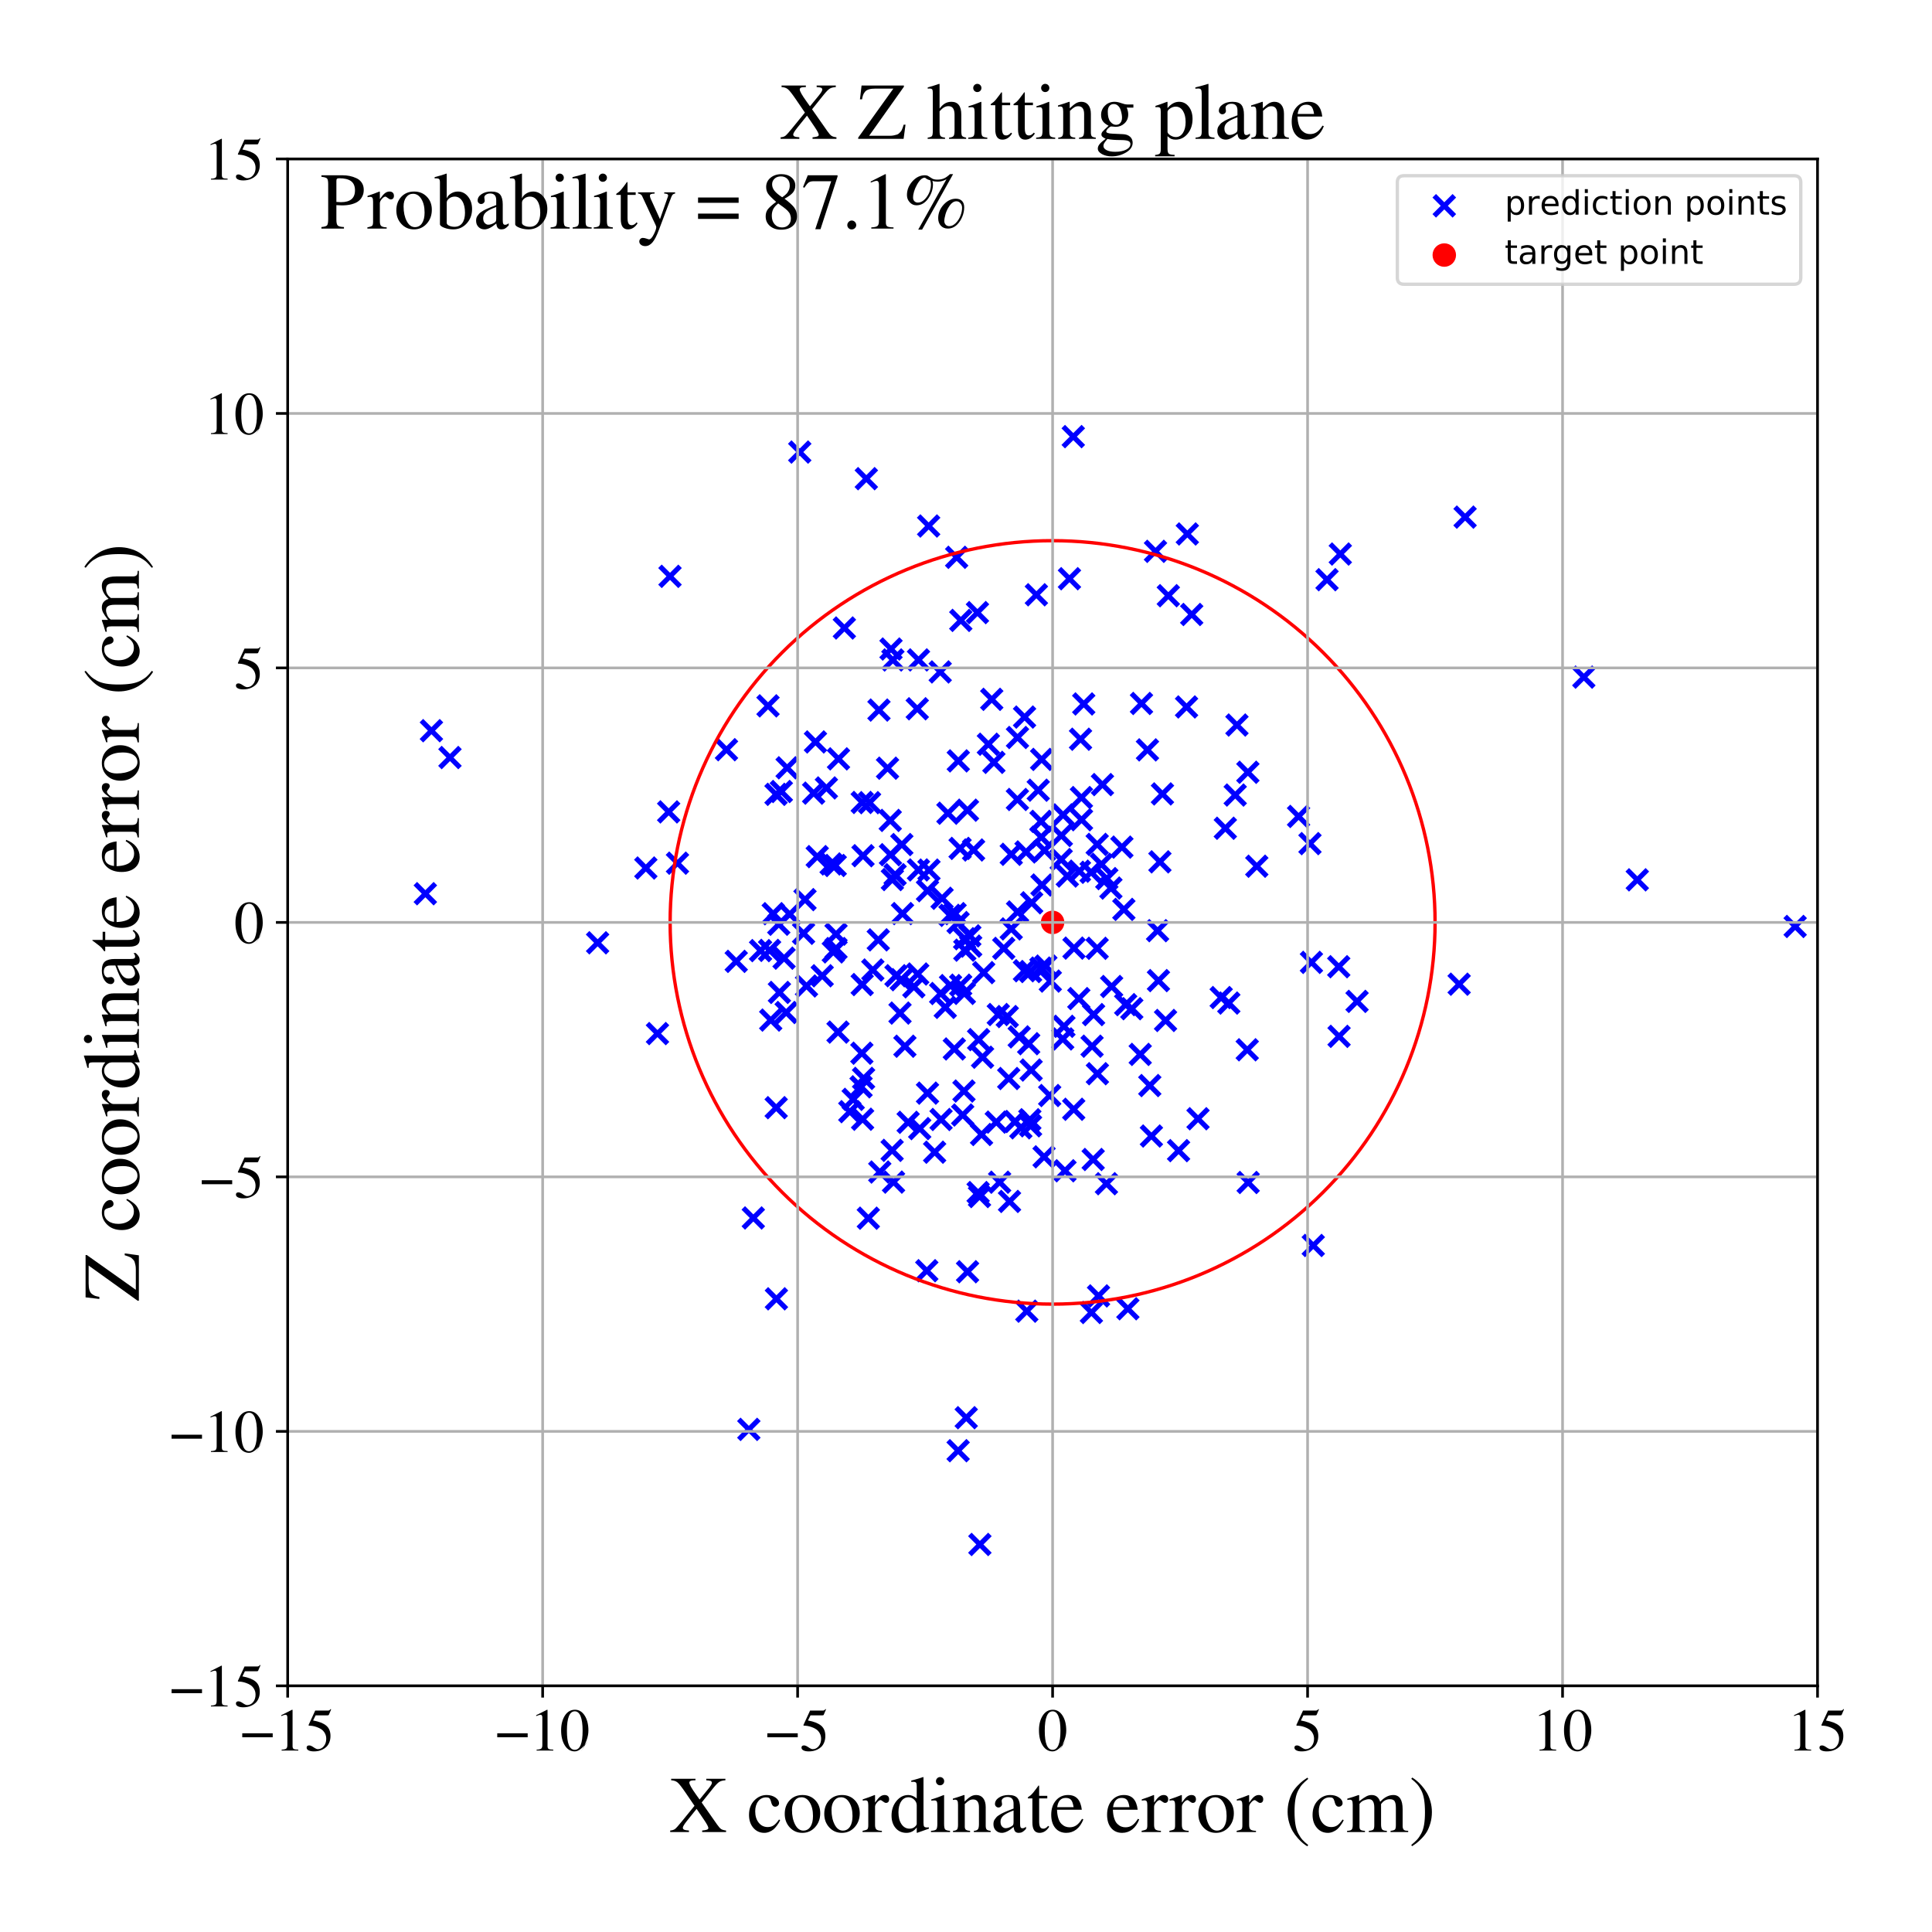 <?xml version="1.0" encoding="utf-8" standalone="no"?>
<!DOCTYPE svg PUBLIC "-//W3C//DTD SVG 1.1//EN"
  "http://www.w3.org/Graphics/SVG/1.1/DTD/svg11.dtd">
<!-- Created with matplotlib (https://matplotlib.org/) -->
<svg height="576pt" version="1.1" viewBox="0 0 576 576" width="576pt" xmlns="http://www.w3.org/2000/svg" xmlns:xlink="http://www.w3.org/1999/xlink">
 <defs>
  <style type="text/css">
*{stroke-linecap:butt;stroke-linejoin:round;}
  </style>
 </defs>
 <g id="figure_1">
  <g id="patch_1">
   <path d="M 0 576 
L 576 576 
L 576 0 
L 0 0 
z
" style="fill:#ffffff;"/>
  </g>
  <g id="axes_1">
   <g id="patch_2">
    <path d="M 85.766 502.609 
L 541.875 502.609 
L 541.875 47.391 
L 85.766 47.391 
z
" style="fill:#ffffff;"/>
   </g>
   <g id="PathCollection_1">
    <defs>
     <path d="M -3 3 
L 3 -3 
M -3 -3 
L 3 3 
" id="mc51ae464a0" style="stroke:#0000ff;stroke-width:1.5;"/>
    </defs>
    <g clip-path="url(#pcfc6aec7c7)">
     <use style="fill:#0000ff;stroke:#0000ff;stroke-width:1.5;" x="399.594" xlink:href="#mc51ae464a0" y="165.178"/>
     <use style="fill:#0000ff;stroke:#0000ff;stroke-width:1.5;" x="196.017" xlink:href="#mc51ae464a0" y="308.146"/>
     <use style="fill:#0000ff;stroke:#0000ff;stroke-width:1.5;" x="301.487" xlink:href="#mc51ae464a0" y="276.94"/>
     <use style="fill:#0000ff;stroke:#0000ff;stroke-width:1.5;" x="265.416" xlink:href="#mc51ae464a0" y="244.596"/>
     <use style="fill:#0000ff;stroke:#0000ff;stroke-width:1.5;" x="268.327" xlink:href="#mc51ae464a0" y="302.035"/>
     <use style="fill:#0000ff;stroke:#0000ff;stroke-width:1.5;" x="357.173" xlink:href="#mc51ae464a0" y="333.538"/>
     <use style="fill:#0000ff;stroke:#0000ff;stroke-width:1.5;" x="285.644" xlink:href="#mc51ae464a0" y="275.045"/>
     <use style="fill:#0000ff;stroke:#0000ff;stroke-width:1.5;" x="248.435" xlink:href="#mc51ae464a0" y="283.8"/>
     <use style="fill:#0000ff;stroke:#0000ff;stroke-width:1.5;" x="344.5" xlink:href="#mc51ae464a0" y="164.374"/>
     <use style="fill:#0000ff;stroke:#0000ff;stroke-width:1.5;" x="289.142" xlink:href="#mc51ae464a0" y="279.012"/>
     <use style="fill:#0000ff;stroke:#0000ff;stroke-width:1.5;" x="262.295" xlink:href="#mc51ae464a0" y="349.425"/>
     <use style="fill:#0000ff;stroke:#0000ff;stroke-width:1.5;" x="273.611" xlink:href="#mc51ae464a0" y="290.386"/>
     <use style="fill:#0000ff;stroke:#0000ff;stroke-width:1.5;" x="268.872" xlink:href="#mc51ae464a0" y="251.794"/>
     <use style="fill:#0000ff;stroke:#0000ff;stroke-width:1.5;" x="224.592" xlink:href="#mc51ae464a0" y="363.119"/>
     <use style="fill:#0000ff;stroke:#0000ff;stroke-width:1.5;" x="261.845" xlink:href="#mc51ae464a0" y="280.21"/>
     <use style="fill:#0000ff;stroke:#0000ff;stroke-width:1.5;" x="240.453" xlink:href="#mc51ae464a0" y="293.953"/>
     <use style="fill:#0000ff;stroke:#0000ff;stroke-width:1.5;" x="317.51" xlink:href="#mc51ae464a0" y="349.049"/>
     <use style="fill:#0000ff;stroke:#0000ff;stroke-width:1.5;" x="266.859" xlink:href="#mc51ae464a0" y="260.791"/>
     <use style="fill:#0000ff;stroke:#0000ff;stroke-width:1.5;" x="292.938" xlink:href="#mc51ae464a0" y="315.2"/>
     <use style="fill:#0000ff;stroke:#0000ff;stroke-width:1.5;" x="246.378" xlink:href="#mc51ae464a0" y="234.912"/>
     <use style="fill:#0000ff;stroke:#0000ff;stroke-width:1.5;" x="342.1" xlink:href="#mc51ae464a0" y="223.567"/>
     <use style="fill:#0000ff;stroke:#0000ff;stroke-width:1.5;" x="283.221" xlink:href="#mc51ae464a0" y="272.897"/>
     <use style="fill:#0000ff;stroke:#0000ff;stroke-width:1.5;" x="372.125" xlink:href="#mc51ae464a0" y="352.543"/>
     <use style="fill:#0000ff;stroke:#0000ff;stroke-width:1.5;" x="242.576" xlink:href="#mc51ae464a0" y="236.463"/>
     <use style="fill:#0000ff;stroke:#0000ff;stroke-width:1.5;" x="320.114" xlink:href="#mc51ae464a0" y="330.716"/>
     <use style="fill:#0000ff;stroke:#0000ff;stroke-width:1.5;" x="260.223" xlink:href="#mc51ae464a0" y="289.195"/>
     <use style="fill:#0000ff;stroke:#0000ff;stroke-width:1.5;" x="270.755" xlink:href="#mc51ae464a0" y="334.605"/>
     <use style="fill:#0000ff;stroke:#0000ff;stroke-width:1.5;" x="366.352" xlink:href="#mc51ae464a0" y="299.053"/>
     <use style="fill:#0000ff;stroke:#0000ff;stroke-width:1.5;" x="327.176" xlink:href="#mc51ae464a0" y="320.11"/>
     <use style="fill:#0000ff;stroke:#0000ff;stroke-width:1.5;" x="298.024" xlink:href="#mc51ae464a0" y="352.458"/>
     <use style="fill:#0000ff;stroke:#0000ff;stroke-width:1.5;" x="310.366" xlink:href="#mc51ae464a0" y="244.875"/>
     <use style="fill:#0000ff;stroke:#0000ff;stroke-width:1.5;" x="273.832" xlink:href="#mc51ae464a0" y="259.358"/>
     <use style="fill:#0000ff;stroke:#0000ff;stroke-width:1.5;" x="310.325" xlink:href="#mc51ae464a0" y="288.617"/>
     <use style="fill:#0000ff;stroke:#0000ff;stroke-width:1.5;" x="287.649" xlink:href="#mc51ae464a0" y="283.276"/>
     <use style="fill:#0000ff;stroke:#0000ff;stroke-width:1.5;" x="343.279" xlink:href="#mc51ae464a0" y="338.692"/>
     <use style="fill:#0000ff;stroke:#0000ff;stroke-width:1.5;" x="331.421" xlink:href="#mc51ae464a0" y="294.112"/>
     <use style="fill:#0000ff;stroke:#0000ff;stroke-width:1.5;" x="288.439" xlink:href="#mc51ae464a0" y="241.546"/>
     <use style="fill:#0000ff;stroke:#0000ff;stroke-width:1.5;" x="334.48" xlink:href="#mc51ae464a0" y="252.558"/>
     <use style="fill:#0000ff;stroke:#0000ff;stroke-width:1.5;" x="291.413" xlink:href="#mc51ae464a0" y="182.637"/>
     <use style="fill:#0000ff;stroke:#0000ff;stroke-width:1.5;" x="327.511" xlink:href="#mc51ae464a0" y="386.357"/>
     <use style="fill:#0000ff;stroke:#0000ff;stroke-width:1.5;" x="295.679" xlink:href="#mc51ae464a0" y="208.496"/>
     <use style="fill:#0000ff;stroke:#0000ff;stroke-width:1.5;" x="251.738" xlink:href="#mc51ae464a0" y="187.228"/>
     <use style="fill:#0000ff;stroke:#0000ff;stroke-width:1.5;" x="307.247" xlink:href="#mc51ae464a0" y="335.641"/>
     <use style="fill:#0000ff;stroke:#0000ff;stroke-width:1.5;" x="311.806" xlink:href="#mc51ae464a0" y="288.017"/>
     <use style="fill:#0000ff;stroke:#0000ff;stroke-width:1.5;" x="316.839" xlink:href="#mc51ae464a0" y="309.747"/>
     <use style="fill:#0000ff;stroke:#0000ff;stroke-width:1.5;" x="276.311" xlink:href="#mc51ae464a0" y="378.846"/>
     <use style="fill:#0000ff;stroke:#0000ff;stroke-width:1.5;" x="391.534" xlink:href="#mc51ae464a0" y="371.319"/>
     <use style="fill:#0000ff;stroke:#0000ff;stroke-width:1.5;" x="249.02" xlink:href="#mc51ae464a0" y="258.032"/>
     <use style="fill:#0000ff;stroke:#0000ff;stroke-width:1.5;" x="231.477" xlink:href="#mc51ae464a0" y="387.225"/>
     <use style="fill:#0000ff;stroke:#0000ff;stroke-width:1.5;" x="257.468" xlink:href="#mc51ae464a0" y="321.505"/>
     <use style="fill:#0000ff;stroke:#0000ff;stroke-width:1.5;" x="297.03" xlink:href="#mc51ae464a0" y="334.54"/>
     <use style="fill:#0000ff;stroke:#0000ff;stroke-width:1.5;" x="328.682" xlink:href="#mc51ae464a0" y="233.915"/>
     <use style="fill:#0000ff;stroke:#0000ff;stroke-width:1.5;" x="290.264" xlink:href="#mc51ae464a0" y="253.411"/>
     <use style="fill:#0000ff;stroke:#0000ff;stroke-width:1.5;" x="301.495" xlink:href="#mc51ae464a0" y="254.701"/>
     <use style="fill:#0000ff;stroke:#0000ff;stroke-width:1.5;" x="234.383" xlink:href="#mc51ae464a0" y="301.866"/>
     <use style="fill:#0000ff;stroke:#0000ff;stroke-width:1.5;" x="318.209" xlink:href="#mc51ae464a0" y="261.179"/>
     <use style="fill:#0000ff;stroke:#0000ff;stroke-width:1.5;" x="240" xlink:href="#mc51ae464a0" y="268.211"/>
     <use style="fill:#0000ff;stroke:#0000ff;stroke-width:1.5;" x="257.053" xlink:href="#mc51ae464a0" y="293.534"/>
     <use style="fill:#0000ff;stroke:#0000ff;stroke-width:1.5;" x="287.393" xlink:href="#mc51ae464a0" y="325.28"/>
     <use style="fill:#0000ff;stroke:#0000ff;stroke-width:1.5;" x="262.052" xlink:href="#mc51ae464a0" y="211.697"/>
     <use style="fill:#0000ff;stroke:#0000ff;stroke-width:1.5;" x="265.981" xlink:href="#mc51ae464a0" y="342.966"/>
     <use style="fill:#0000ff;stroke:#0000ff;stroke-width:1.5;" x="303.865" xlink:href="#mc51ae464a0" y="309.131"/>
     <use style="fill:#0000ff;stroke:#0000ff;stroke-width:1.5;" x="285.659" xlink:href="#mc51ae464a0" y="432.509"/>
     <use style="fill:#0000ff;stroke:#0000ff;stroke-width:1.5;" x="351.376" xlink:href="#mc51ae464a0" y="343.046"/>
     <use style="fill:#0000ff;stroke:#0000ff;stroke-width:1.5;" x="228.971" xlink:href="#mc51ae464a0" y="210.443"/>
     <use style="fill:#0000ff;stroke:#0000ff;stroke-width:1.5;" x="229.441" xlink:href="#mc51ae464a0" y="283.345"/>
     <use style="fill:#0000ff;stroke:#0000ff;stroke-width:1.5;" x="282.608" xlink:href="#mc51ae464a0" y="242.449"/>
     <use style="fill:#0000ff;stroke:#0000ff;stroke-width:1.5;" x="353.985" xlink:href="#mc51ae464a0" y="159.195"/>
     <use style="fill:#0000ff;stroke:#0000ff;stroke-width:1.5;" x="216.592" xlink:href="#mc51ae464a0" y="223.513"/>
     <use style="fill:#0000ff;stroke:#0000ff;stroke-width:1.5;" x="325.587" xlink:href="#mc51ae464a0" y="311.911"/>
     <use style="fill:#0000ff;stroke:#0000ff;stroke-width:1.5;" x="309.542" xlink:href="#mc51ae464a0" y="235.589"/>
     <use style="fill:#0000ff;stroke:#0000ff;stroke-width:1.5;" x="390.548" xlink:href="#mc51ae464a0" y="251.512"/>
     <use style="fill:#0000ff;stroke:#0000ff;stroke-width:1.5;" x="223.253" xlink:href="#mc51ae464a0" y="426.153"/>
     <use style="fill:#0000ff;stroke:#0000ff;stroke-width:1.5;" x="253.357" xlink:href="#mc51ae464a0" y="331.427"/>
     <use style="fill:#0000ff;stroke:#0000ff;stroke-width:1.5;" x="346.568" xlink:href="#mc51ae464a0" y="236.697"/>
     <use style="fill:#0000ff;stroke:#0000ff;stroke-width:1.5;" x="276.523" xlink:href="#mc51ae464a0" y="325.901"/>
     <use style="fill:#0000ff;stroke:#0000ff;stroke-width:1.5;" x="269.065" xlink:href="#mc51ae464a0" y="272.371"/>
     <use style="fill:#0000ff;stroke:#0000ff;stroke-width:1.5;" x="199.356" xlink:href="#mc51ae464a0" y="242.055"/>
     <use style="fill:#0000ff;stroke:#0000ff;stroke-width:1.5;" x="283.389" xlink:href="#mc51ae464a0" y="293.84"/>
     <use style="fill:#0000ff;stroke:#0000ff;stroke-width:1.5;" x="331.204" xlink:href="#mc51ae464a0" y="264.767"/>
     <use style="fill:#0000ff;stroke:#0000ff;stroke-width:1.5;" x="342.795" xlink:href="#mc51ae464a0" y="323.643"/>
     <use style="fill:#0000ff;stroke:#0000ff;stroke-width:1.5;" x="303.326" xlink:href="#mc51ae464a0" y="238.353"/>
     <use style="fill:#0000ff;stroke:#0000ff;stroke-width:1.5;" x="399.129" xlink:href="#mc51ae464a0" y="288.212"/>
     <use style="fill:#0000ff;stroke:#0000ff;stroke-width:1.5;" x="232.181" xlink:href="#mc51ae464a0" y="275.549"/>
     <use style="fill:#0000ff;stroke:#0000ff;stroke-width:1.5;" x="307.582" xlink:href="#mc51ae464a0" y="269.153"/>
     <use style="fill:#0000ff;stroke:#0000ff;stroke-width:1.5;" x="390.988" xlink:href="#mc51ae464a0" y="286.92"/>
     <use style="fill:#0000ff;stroke:#0000ff;stroke-width:1.5;" x="53.203" xlink:href="#mc51ae464a0" y="307.257"/>
     <use style="fill:#0000ff;stroke:#0000ff;stroke-width:1.5;" x="289.401" xlink:href="#mc51ae464a0" y="282.073"/>
     <use style="fill:#0000ff;stroke:#0000ff;stroke-width:1.5;" x="339.943" xlink:href="#mc51ae464a0" y="314.354"/>
     <use style="fill:#0000ff;stroke:#0000ff;stroke-width:1.5;" x="269.784" xlink:href="#mc51ae464a0" y="311.921"/>
     <use style="fill:#0000ff;stroke:#0000ff;stroke-width:1.5;" x="278.649" xlink:href="#mc51ae464a0" y="343.513"/>
     <use style="fill:#0000ff;stroke:#0000ff;stroke-width:1.5;" x="292.027" xlink:href="#mc51ae464a0" y="356.735"/>
     <use style="fill:#0000ff;stroke:#0000ff;stroke-width:1.5;" x="256.714" xlink:href="#mc51ae464a0" y="324.023"/>
     <use style="fill:#0000ff;stroke:#0000ff;stroke-width:1.5;" x="472.197" xlink:href="#mc51ae464a0" y="201.877"/>
     <use style="fill:#0000ff;stroke:#0000ff;stroke-width:1.5;" x="259.247" xlink:href="#mc51ae464a0" y="239.304"/>
     <use style="fill:#0000ff;stroke:#0000ff;stroke-width:1.5;" x="288.466" xlink:href="#mc51ae464a0" y="379.149"/>
     <use style="fill:#0000ff;stroke:#0000ff;stroke-width:1.5;" x="404.592" xlink:href="#mc51ae464a0" y="298.549"/>
     <use style="fill:#0000ff;stroke:#0000ff;stroke-width:1.5;" x="355.295" xlink:href="#mc51ae464a0" y="183.199"/>
     <use style="fill:#0000ff;stroke:#0000ff;stroke-width:1.5;" x="316.38" xlink:href="#mc51ae464a0" y="256.26"/>
     <use style="fill:#0000ff;stroke:#0000ff;stroke-width:1.5;" x="302.626" xlink:href="#mc51ae464a0" y="334.362"/>
     <use style="fill:#0000ff;stroke:#0000ff;stroke-width:1.5;" x="265.478" xlink:href="#mc51ae464a0" y="254.818"/>
     <use style="fill:#0000ff;stroke:#0000ff;stroke-width:1.5;" x="249.987" xlink:href="#mc51ae464a0" y="226.243"/>
     <use style="fill:#0000ff;stroke:#0000ff;stroke-width:1.5;" x="232.948" xlink:href="#mc51ae464a0" y="235.978"/>
     <use style="fill:#0000ff;stroke:#0000ff;stroke-width:1.5;" x="610.47" xlink:href="#mc51ae464a0" y="334.129"/>
     <use style="fill:#0000ff;stroke:#0000ff;stroke-width:1.5;" x="192.551" xlink:href="#mc51ae464a0" y="258.787"/>
     <use style="fill:#0000ff;stroke:#0000ff;stroke-width:1.5;" x="347.494" xlink:href="#mc51ae464a0" y="304.236"/>
     <use style="fill:#0000ff;stroke:#0000ff;stroke-width:1.5;" x="276.863" xlink:href="#mc51ae464a0" y="156.822"/>
     <use style="fill:#0000ff;stroke:#0000ff;stroke-width:1.5;" x="395.634" xlink:href="#mc51ae464a0" y="172.824"/>
     <use style="fill:#0000ff;stroke:#0000ff;stroke-width:1.5;" x="257.297" xlink:href="#mc51ae464a0" y="255.118"/>
     <use style="fill:#0000ff;stroke:#0000ff;stroke-width:1.5;" x="249.239" xlink:href="#mc51ae464a0" y="282.8"/>
     <use style="fill:#0000ff;stroke:#0000ff;stroke-width:1.5;" x="249.847" xlink:href="#mc51ae464a0" y="307.706"/>
     <use style="fill:#0000ff;stroke:#0000ff;stroke-width:1.5;" x="300.737" xlink:href="#mc51ae464a0" y="321.542"/>
     <use style="fill:#0000ff;stroke:#0000ff;stroke-width:1.5;" x="310.549" xlink:href="#mc51ae464a0" y="226.406"/>
     <use style="fill:#0000ff;stroke:#0000ff;stroke-width:1.5;" x="322.147" xlink:href="#mc51ae464a0" y="220.391"/>
     <use style="fill:#0000ff;stroke:#0000ff;stroke-width:1.5;" x="329.87" xlink:href="#mc51ae464a0" y="352.909"/>
     <use style="fill:#0000ff;stroke:#0000ff;stroke-width:1.5;" x="337.427" xlink:href="#mc51ae464a0" y="300.729"/>
     <use style="fill:#0000ff;stroke:#0000ff;stroke-width:1.5;" x="230.525" xlink:href="#mc51ae464a0" y="272.407"/>
     <use style="fill:#0000ff;stroke:#0000ff;stroke-width:1.5;" x="285.706" xlink:href="#mc51ae464a0" y="226.847"/>
     <use style="fill:#0000ff;stroke:#0000ff;stroke-width:1.5;" x="286.236" xlink:href="#mc51ae464a0" y="252.942"/>
     <use style="fill:#0000ff;stroke:#0000ff;stroke-width:1.5;" x="257.172" xlink:href="#mc51ae464a0" y="333.684"/>
     <use style="fill:#0000ff;stroke:#0000ff;stroke-width:1.5;" x="316.953" xlink:href="#mc51ae464a0" y="242.953"/>
     <use style="fill:#0000ff;stroke:#0000ff;stroke-width:1.5;" x="326.037" xlink:href="#mc51ae464a0" y="302.483"/>
     <use style="fill:#0000ff;stroke:#0000ff;stroke-width:1.5;" x="243.12" xlink:href="#mc51ae464a0" y="221.198"/>
     <use style="fill:#0000ff;stroke:#0000ff;stroke-width:1.5;" x="297.628" xlink:href="#mc51ae464a0" y="302.466"/>
     <use style="fill:#0000ff;stroke:#0000ff;stroke-width:1.5;" x="345.379" xlink:href="#mc51ae464a0" y="292.352"/>
     <use style="fill:#0000ff;stroke:#0000ff;stroke-width:1.5;" x="322.411" xlink:href="#mc51ae464a0" y="237.782"/>
     <use style="fill:#0000ff;stroke:#0000ff;stroke-width:1.5;" x="312.95" xlink:href="#mc51ae464a0" y="326.615"/>
     <use style="fill:#0000ff;stroke:#0000ff;stroke-width:1.5;" x="238.436" xlink:href="#mc51ae464a0" y="134.778"/>
     <use style="fill:#0000ff;stroke:#0000ff;stroke-width:1.5;" x="134.152" xlink:href="#mc51ae464a0" y="225.848"/>
     <use style="fill:#0000ff;stroke:#0000ff;stroke-width:1.5;" x="258.286" xlink:href="#mc51ae464a0" y="142.709"/>
     <use style="fill:#0000ff;stroke:#0000ff;stroke-width:1.5;" x="307.03" xlink:href="#mc51ae464a0" y="333.832"/>
     <use style="fill:#0000ff;stroke:#0000ff;stroke-width:1.5;" x="280.564" xlink:href="#mc51ae464a0" y="333.761"/>
     <use style="fill:#0000ff;stroke:#0000ff;stroke-width:1.5;" x="272.45" xlink:href="#mc51ae464a0" y="294.198"/>
     <use style="fill:#0000ff;stroke:#0000ff;stroke-width:1.5;" x="310.424" xlink:href="#mc51ae464a0" y="249.596"/>
     <use style="fill:#0000ff;stroke:#0000ff;stroke-width:1.5;" x="365.316" xlink:href="#mc51ae464a0" y="246.931"/>
     <use style="fill:#0000ff;stroke:#0000ff;stroke-width:1.5;" x="201.984" xlink:href="#mc51ae464a0" y="257.347"/>
     <use style="fill:#0000ff;stroke:#0000ff;stroke-width:1.5;" x="232.371" xlink:href="#mc51ae464a0" y="295.877"/>
     <use style="fill:#0000ff;stroke:#0000ff;stroke-width:1.5;" x="327.103" xlink:href="#mc51ae464a0" y="282.723"/>
     <use style="fill:#0000ff;stroke:#0000ff;stroke-width:1.5;" x="266.396" xlink:href="#mc51ae464a0" y="352.426"/>
     <use style="fill:#0000ff;stroke:#0000ff;stroke-width:1.5;" x="311.406" xlink:href="#mc51ae464a0" y="253.508"/>
     <use style="fill:#0000ff;stroke:#0000ff;stroke-width:1.5;" x="287.503" xlink:href="#mc51ae464a0" y="296.165"/>
     <use style="fill:#0000ff;stroke:#0000ff;stroke-width:1.5;" x="178.173" xlink:href="#mc51ae464a0" y="281.083"/>
     <use style="fill:#0000ff;stroke:#0000ff;stroke-width:1.5;" x="327.115" xlink:href="#mc51ae464a0" y="251.744"/>
     <use style="fill:#0000ff;stroke:#0000ff;stroke-width:1.5;" x="285.217" xlink:href="#mc51ae464a0" y="166.156"/>
     <use style="fill:#0000ff;stroke:#0000ff;stroke-width:1.5;" x="318.843" xlink:href="#mc51ae464a0" y="172.534"/>
     <use style="fill:#0000ff;stroke:#0000ff;stroke-width:1.5;" x="371.851" xlink:href="#mc51ae464a0" y="312.979"/>
     <use style="fill:#0000ff;stroke:#0000ff;stroke-width:1.5;" x="329.976" xlink:href="#mc51ae464a0" y="261.947"/>
     <use style="fill:#0000ff;stroke:#0000ff;stroke-width:1.5;" x="325.296" xlink:href="#mc51ae464a0" y="260.06"/>
     <use style="fill:#0000ff;stroke:#0000ff;stroke-width:1.5;" x="300.302" xlink:href="#mc51ae464a0" y="303.072"/>
     <use style="fill:#0000ff;stroke:#0000ff;stroke-width:1.5;" x="286.449" xlink:href="#mc51ae464a0" y="184.964"/>
     <use style="fill:#0000ff;stroke:#0000ff;stroke-width:1.5;" x="364.083" xlink:href="#mc51ae464a0" y="297.409"/>
     <use style="fill:#0000ff;stroke:#0000ff;stroke-width:1.5;" x="299.257" xlink:href="#mc51ae464a0" y="282.746"/>
     <use style="fill:#0000ff;stroke:#0000ff;stroke-width:1.5;" x="325.388" xlink:href="#mc51ae464a0" y="391.306"/>
     <use style="fill:#0000ff;stroke:#0000ff;stroke-width:1.5;" x="219.5" xlink:href="#mc51ae464a0" y="286.617"/>
     <use style="fill:#0000ff;stroke:#0000ff;stroke-width:1.5;" x="345.811" xlink:href="#mc51ae464a0" y="256.949"/>
     <use style="fill:#0000ff;stroke:#0000ff;stroke-width:1.5;" x="320.199" xlink:href="#mc51ae464a0" y="282.665"/>
     <use style="fill:#0000ff;stroke:#0000ff;stroke-width:1.5;" x="310.645" xlink:href="#mc51ae464a0" y="263.855"/>
     <use style="fill:#0000ff;stroke:#0000ff;stroke-width:1.5;" x="313.137" xlink:href="#mc51ae464a0" y="292.498"/>
     <use style="fill:#0000ff;stroke:#0000ff;stroke-width:1.5;" x="345.111" xlink:href="#mc51ae464a0" y="277.469"/>
     <use style="fill:#0000ff;stroke:#0000ff;stroke-width:1.5;" x="287.013" xlink:href="#mc51ae464a0" y="332.425"/>
     <use style="fill:#0000ff;stroke:#0000ff;stroke-width:1.5;" x="325.919" xlink:href="#mc51ae464a0" y="345.685"/>
     <use style="fill:#0000ff;stroke:#0000ff;stroke-width:1.5;" x="233.758" xlink:href="#mc51ae464a0" y="285.662"/>
     <use style="fill:#0000ff;stroke:#0000ff;stroke-width:1.5;" x="243.652" xlink:href="#mc51ae464a0" y="255.388"/>
     <use style="fill:#0000ff;stroke:#0000ff;stroke-width:1.5;" x="335.611" xlink:href="#mc51ae464a0" y="299.516"/>
     <use style="fill:#0000ff;stroke:#0000ff;stroke-width:1.5;" x="199.755" xlink:href="#mc51ae464a0" y="171.828"/>
     <use style="fill:#0000ff;stroke:#0000ff;stroke-width:1.5;" x="306.689" xlink:href="#mc51ae464a0" y="311.164"/>
     <use style="fill:#0000ff;stroke:#0000ff;stroke-width:1.5;" x="435.025" xlink:href="#mc51ae464a0" y="293.426"/>
     <use style="fill:#0000ff;stroke:#0000ff;stroke-width:1.5;" x="249.249" xlink:href="#mc51ae464a0" y="278.509"/>
     <use style="fill:#0000ff;stroke:#0000ff;stroke-width:1.5;" x="319.986" xlink:href="#mc51ae464a0" y="130.174"/>
     <use style="fill:#0000ff;stroke:#0000ff;stroke-width:1.5;" x="306.134" xlink:href="#mc51ae464a0" y="390.907"/>
     <use style="fill:#0000ff;stroke:#0000ff;stroke-width:1.5;" x="368.779" xlink:href="#mc51ae464a0" y="216.158"/>
     <use style="fill:#0000ff;stroke:#0000ff;stroke-width:1.5;" x="305.423" xlink:href="#mc51ae464a0" y="289.417"/>
     <use style="fill:#0000ff;stroke:#0000ff;stroke-width:1.5;" x="273.471" xlink:href="#mc51ae464a0" y="211.31"/>
     <use style="fill:#0000ff;stroke:#0000ff;stroke-width:1.5;" x="368.261" xlink:href="#mc51ae464a0" y="237.03"/>
     <use style="fill:#0000ff;stroke:#0000ff;stroke-width:1.5;" x="266.203" xlink:href="#mc51ae464a0" y="196.758"/>
     <use style="fill:#0000ff;stroke:#0000ff;stroke-width:1.5;" x="286.417" xlink:href="#mc51ae464a0" y="293.716"/>
     <use style="fill:#0000ff;stroke:#0000ff;stroke-width:1.5;" x="280.311" xlink:href="#mc51ae464a0" y="200.328"/>
     <use style="fill:#0000ff;stroke:#0000ff;stroke-width:1.5;" x="436.801" xlink:href="#mc51ae464a0" y="154.173"/>
     <use style="fill:#0000ff;stroke:#0000ff;stroke-width:1.5;" x="372.036" xlink:href="#mc51ae464a0" y="230.241"/>
     <use style="fill:#0000ff;stroke:#0000ff;stroke-width:1.5;" x="234.668" xlink:href="#mc51ae464a0" y="228.907"/>
     <use style="fill:#0000ff;stroke:#0000ff;stroke-width:1.5;" x="281.819" xlink:href="#mc51ae464a0" y="300.335"/>
     <use style="fill:#0000ff;stroke:#0000ff;stroke-width:1.5;" x="328.361" xlink:href="#mc51ae464a0" y="257.689"/>
     <use style="fill:#0000ff;stroke:#0000ff;stroke-width:1.5;" x="321.636" xlink:href="#mc51ae464a0" y="297.717"/>
     <use style="fill:#0000ff;stroke:#0000ff;stroke-width:1.5;" x="226.756" xlink:href="#mc51ae464a0" y="283.414"/>
     <use style="fill:#0000ff;stroke:#0000ff;stroke-width:1.5;" x="266.05" xlink:href="#mc51ae464a0" y="262.229"/>
     <use style="fill:#0000ff;stroke:#0000ff;stroke-width:1.5;" x="293.278" xlink:href="#mc51ae464a0" y="289.973"/>
     <use style="fill:#0000ff;stroke:#0000ff;stroke-width:1.5;" x="247.78" xlink:href="#mc51ae464a0" y="257.575"/>
     <use style="fill:#0000ff;stroke:#0000ff;stroke-width:1.5;" x="291.758" xlink:href="#mc51ae464a0" y="309.945"/>
     <use style="fill:#0000ff;stroke:#0000ff;stroke-width:1.5;" x="229.781" xlink:href="#mc51ae464a0" y="304.121"/>
     <use style="fill:#0000ff;stroke:#0000ff;stroke-width:1.5;" x="300.975" xlink:href="#mc51ae464a0" y="358.191"/>
     <use style="fill:#0000ff;stroke:#0000ff;stroke-width:1.5;" x="265.643" xlink:href="#mc51ae464a0" y="193.499"/>
     <use style="fill:#0000ff;stroke:#0000ff;stroke-width:1.5;" x="264.606" xlink:href="#mc51ae464a0" y="229.027"/>
     <use style="fill:#0000ff;stroke:#0000ff;stroke-width:1.5;" x="235.457" xlink:href="#mc51ae464a0" y="272.556"/>
     <use style="fill:#0000ff;stroke:#0000ff;stroke-width:1.5;" x="488.137" xlink:href="#mc51ae464a0" y="262.309"/>
     <use style="fill:#0000ff;stroke:#0000ff;stroke-width:1.5;" x="641.518" xlink:href="#mc51ae464a0" y="219.427"/>
     <use style="fill:#0000ff;stroke:#0000ff;stroke-width:1.5;" x="273.837" xlink:href="#mc51ae464a0" y="196.741"/>
     <use style="fill:#0000ff;stroke:#0000ff;stroke-width:1.5;" x="336.258" xlink:href="#mc51ae464a0" y="390.187"/>
     <use style="fill:#0000ff;stroke:#0000ff;stroke-width:1.5;" x="287.585" xlink:href="#mc51ae464a0" y="279.862"/>
     <use style="fill:#0000ff;stroke:#0000ff;stroke-width:1.5;" x="291.616" xlink:href="#mc51ae464a0" y="355.545"/>
     <use style="fill:#0000ff;stroke:#0000ff;stroke-width:1.5;" x="254.375" xlink:href="#mc51ae464a0" y="327.756"/>
     <use style="fill:#0000ff;stroke:#0000ff;stroke-width:1.5;" x="317.193" xlink:href="#mc51ae464a0" y="305.981"/>
     <use style="fill:#0000ff;stroke:#0000ff;stroke-width:1.5;" x="284.522" xlink:href="#mc51ae464a0" y="312.732"/>
     <use style="fill:#0000ff;stroke:#0000ff;stroke-width:1.5;" x="322.44" xlink:href="#mc51ae464a0" y="244.386"/>
     <use style="fill:#0000ff;stroke:#0000ff;stroke-width:1.5;" x="353.756" xlink:href="#mc51ae464a0" y="210.769"/>
     <use style="fill:#0000ff;stroke:#0000ff;stroke-width:1.5;" x="311.276" xlink:href="#mc51ae464a0" y="344.897"/>
     <use style="fill:#0000ff;stroke:#0000ff;stroke-width:1.5;" x="231.357" xlink:href="#mc51ae464a0" y="236.822"/>
     <use style="fill:#0000ff;stroke:#0000ff;stroke-width:1.5;" x="307.422" xlink:href="#mc51ae464a0" y="319.017"/>
     <use style="fill:#0000ff;stroke:#0000ff;stroke-width:1.5;" x="284.747" xlink:href="#mc51ae464a0" y="272.385"/>
     <use style="fill:#0000ff;stroke:#0000ff;stroke-width:1.5;" x="280.871" xlink:href="#mc51ae464a0" y="267.808"/>
     <use style="fill:#0000ff;stroke:#0000ff;stroke-width:1.5;" x="399.226" xlink:href="#mc51ae464a0" y="308.975"/>
     <use style="fill:#0000ff;stroke:#0000ff;stroke-width:1.5;" x="239.576" xlink:href="#mc51ae464a0" y="278.255"/>
     <use style="fill:#0000ff;stroke:#0000ff;stroke-width:1.5;" x="292.635" xlink:href="#mc51ae464a0" y="338.234"/>
     <use style="fill:#0000ff;stroke:#0000ff;stroke-width:1.5;" x="231.414" xlink:href="#mc51ae464a0" y="330.238"/>
     <use style="fill:#0000ff;stroke:#0000ff;stroke-width:1.5;" x="535.204" xlink:href="#mc51ae464a0" y="276.214"/>
     <use style="fill:#0000ff;stroke:#0000ff;stroke-width:1.5;" x="303.381" xlink:href="#mc51ae464a0" y="271.89"/>
     <use style="fill:#0000ff;stroke:#0000ff;stroke-width:1.5;" x="128.629" xlink:href="#mc51ae464a0" y="217.847"/>
     <use style="fill:#0000ff;stroke:#0000ff;stroke-width:1.5;" x="268.695" xlink:href="#mc51ae464a0" y="292.084"/>
     <use style="fill:#0000ff;stroke:#0000ff;stroke-width:1.5;" x="292.138" xlink:href="#mc51ae464a0" y="460.464"/>
     <use style="fill:#0000ff;stroke:#0000ff;stroke-width:1.5;" x="387.15" xlink:href="#mc51ae464a0" y="243.407"/>
     <use style="fill:#0000ff;stroke:#0000ff;stroke-width:1.5;" x="307.262" xlink:href="#mc51ae464a0" y="289.653"/>
     <use style="fill:#0000ff;stroke:#0000ff;stroke-width:1.5;" x="308.985" xlink:href="#mc51ae464a0" y="177.324"/>
     <use style="fill:#0000ff;stroke:#0000ff;stroke-width:1.5;" x="288.072" xlink:href="#mc51ae464a0" y="422.669"/>
     <use style="fill:#0000ff;stroke:#0000ff;stroke-width:1.5;" x="258.882" xlink:href="#mc51ae464a0" y="363.187"/>
     <use style="fill:#0000ff;stroke:#0000ff;stroke-width:1.5;" x="348.319" xlink:href="#mc51ae464a0" y="177.601"/>
     <use style="fill:#0000ff;stroke:#0000ff;stroke-width:1.5;" x="321.822" xlink:href="#mc51ae464a0" y="259.726"/>
     <use style="fill:#0000ff;stroke:#0000ff;stroke-width:1.5;" x="316.432" xlink:href="#mc51ae464a0" y="249.098"/>
     <use style="fill:#0000ff;stroke:#0000ff;stroke-width:1.5;" x="53.116" xlink:href="#mc51ae464a0" y="253.614"/>
     <use style="fill:#0000ff;stroke:#0000ff;stroke-width:1.5;" x="305.461" xlink:href="#mc51ae464a0" y="213.784"/>
     <use style="fill:#0000ff;stroke:#0000ff;stroke-width:1.5;" x="245.131" xlink:href="#mc51ae464a0" y="290.913"/>
     <use style="fill:#0000ff;stroke:#0000ff;stroke-width:1.5;" x="303.351" xlink:href="#mc51ae464a0" y="219.874"/>
     <use style="fill:#0000ff;stroke:#0000ff;stroke-width:1.5;" x="257.063" xlink:href="#mc51ae464a0" y="239.241"/>
     <use style="fill:#0000ff;stroke:#0000ff;stroke-width:1.5;" x="294.674" xlink:href="#mc51ae464a0" y="221.882"/>
     <use style="fill:#0000ff;stroke:#0000ff;stroke-width:1.5;" x="126.811" xlink:href="#mc51ae464a0" y="266.447"/>
     <use style="fill:#0000ff;stroke:#0000ff;stroke-width:1.5;" x="276.959" xlink:href="#mc51ae464a0" y="259.404"/>
     <use style="fill:#0000ff;stroke:#0000ff;stroke-width:1.5;" x="304.35" xlink:href="#mc51ae464a0" y="336.247"/>
     <use style="fill:#0000ff;stroke:#0000ff;stroke-width:1.5;" x="267.125" xlink:href="#mc51ae464a0" y="290.896"/>
     <use style="fill:#0000ff;stroke:#0000ff;stroke-width:1.5;" x="374.699" xlink:href="#mc51ae464a0" y="258.255"/>
     <use style="fill:#0000ff;stroke:#0000ff;stroke-width:1.5;" x="323.104" xlink:href="#mc51ae464a0" y="209.873"/>
     <use style="fill:#0000ff;stroke:#0000ff;stroke-width:1.5;" x="256.95" xlink:href="#mc51ae464a0" y="314"/>
     <use style="fill:#0000ff;stroke:#0000ff;stroke-width:1.5;" x="340.32" xlink:href="#mc51ae464a0" y="209.73"/>
     <use style="fill:#0000ff;stroke:#0000ff;stroke-width:1.5;" x="-1" xlink:href="#mc51ae464a0" y="261.062"/>
     <use style="fill:#0000ff;stroke:#0000ff;stroke-width:1.5;" x="-1" xlink:href="#mc51ae464a0" y="263.06"/>
     <use style="fill:#0000ff;stroke:#0000ff;stroke-width:1.5;" x="305.896" xlink:href="#mc51ae464a0" y="253.995"/>
     <use style="fill:#0000ff;stroke:#0000ff;stroke-width:1.5;" x="993.872" xlink:href="#mc51ae464a0" y="312.698"/>
     <use style="fill:#0000ff;stroke:#0000ff;stroke-width:1.5;" x="335.064" xlink:href="#mc51ae464a0" y="271.127"/>
     <use style="fill:#0000ff;stroke:#0000ff;stroke-width:1.5;" x="296.316" xlink:href="#mc51ae464a0" y="227.286"/>
     <use style="fill:#0000ff;stroke:#0000ff;stroke-width:1.5;" x="280.45" xlink:href="#mc51ae464a0" y="296.204"/>
     <use style="fill:#0000ff;stroke:#0000ff;stroke-width:1.5;" x="274.202" xlink:href="#mc51ae464a0" y="336.478"/>
     <use style="fill:#0000ff;stroke:#0000ff;stroke-width:1.5;" x="935.372" xlink:href="#mc51ae464a0" y="256.064"/>
     <use style="fill:#0000ff;stroke:#0000ff;stroke-width:1.5;" x="276.519" xlink:href="#mc51ae464a0" y="265.548"/>
    </g>
   </g>
   <g id="PathCollection_2">
    <defs>
     <path d="M 0 3 
C 0.796 3 1.559 2.684 2.121 2.121 
C 2.684 1.559 3 0.796 3 0 
C 3 -0.796 2.684 -1.559 2.121 -2.121 
C 1.559 -2.684 0.796 -3 0 -3 
C -0.796 -3 -1.559 -2.684 -2.121 -2.121 
C -2.684 -1.559 -3 -0.796 -3 0 
C -3 0.796 -2.684 1.559 -2.121 2.121 
C -1.559 2.684 -0.796 3 0 3 
z
" id="mdb7c38c20a" style="stroke:#ff0000;"/>
    </defs>
    <g clip-path="url(#pcfc6aec7c7)">
     <use style="fill:#ff0000;stroke:#ff0000;" x="313.82" xlink:href="#mdb7c38c20a" y="275"/>
    </g>
   </g>
   <g id="patch_3">
    <path clip-path="url(#pcfc6aec7c7)" d="M 313.82 388.805 
C 344.061 388.805 373.067 376.814 394.45 355.472 
C 415.833 334.131 427.848 305.181 427.848 275 
C 427.848 244.819 415.833 215.869 394.45 194.528 
C 373.067 173.186 344.061 161.195 313.82 161.195 
C 283.58 161.195 254.574 173.186 233.191 194.528 
C 211.808 215.869 199.793 244.819 199.793 275 
C 199.793 305.181 211.808 334.131 233.191 355.472 
C 254.574 376.814 283.58 388.805 313.82 388.805 
z
" style="fill:none;stroke:#ff0000;stroke-linejoin:miter;"/>
   </g>
   <g id="matplotlib.axis_1">
    <g id="xtick_1">
     <g id="line2d_1">
      <path clip-path="url(#pcfc6aec7c7)" d="M 85.766 502.609 
L 85.766 47.391 
" style="fill:none;stroke:#b0b0b0;stroke-linecap:square;stroke-width:0.8;"/>
     </g>
     <g id="line2d_2">
      <defs>
       <path d="M 0 0 
L 0 3.5 
" id="m432bdce162" style="stroke:#000000;stroke-width:0.8;"/>
      </defs>
      <g>
       <use style="stroke:#000000;stroke-width:0.8;" x="85.766" xlink:href="#m432bdce162" y="502.609"/>
      </g>
     </g>
     <g id="text_1">
      <!-- −15 -->
      <defs>
       <path d="M 3 22 
L 3 28.594 
L 53.406 28.594 
L 53.406 22 
z
" id="FreeSerif-8722"/>
       <path d="M 18.297 59.297 
Q 16.5 59.297 11.094 57.094 
L 11.094 58.5 
L 29.094 67.594 
L 29.906 67.406 
L 29.906 7.406 
Q 29.906 3.797 31.703 2.688 
Q 33.5 1.594 39.406 1.5 
L 39.406 0 
L 11.797 0 
L 11.797 1.5 
Q 17.406 1.703 19.344 3.141 
Q 21.297 4.594 21.297 9.297 
L 21.297 54.594 
Q 21.297 59.297 18.297 59.297 
z
" id="FreeSerif-49"/>
       <path d="M 35.703 19.406 
Q 35.703 24.703 33.344 28.797 
Q 31 32.906 27.641 35.156 
Q 24.297 37.406 20.141 38.844 
Q 16 40.297 12.953 40.75 
Q 9.906 41.203 7.594 41.203 
Q 6.406 41.203 6.406 42 
Q 6.406 42.297 6.5 42.5 
L 17.406 66.203 
L 38.297 66.203 
Q 39.906 66.203 40.844 66.703 
Q 41.797 67.203 42.906 68.797 
L 43.797 68.094 
L 40 59.203 
Q 39.594 58.297 37.703 58.297 
L 18.094 58.297 
L 13.906 49.797 
Q 28.5 47.203 35.594 41.344 
Q 42.703 35.5 42.703 24.203 
Q 42.703 18.297 40.844 13.688 
Q 39 9.094 36.141 6.297 
Q 33.297 3.5 29.547 1.703 
Q 25.797 -0.094 22.344 -0.75 
Q 18.906 -1.406 15.406 -1.406 
Q 9.797 -1.406 6.5 0.25 
Q 3.203 1.906 3.203 4.797 
Q 3.203 8.5 7.5 8.5 
Q 10.297 8.5 14.75 5.391 
Q 19.203 2.297 21.797 2.297 
Q 27.703 2.297 31.703 7.25 
Q 35.703 12.203 35.703 19.406 
z
" id="FreeSerif-53"/>
      </defs>
      <g transform="translate(71.689 521.903)scale(0.18 -0.18)">
       <use xlink:href="#FreeSerif-8722"/>
       <use x="56.4" xlink:href="#FreeSerif-49"/>
       <use x="106.4" xlink:href="#FreeSerif-53"/>
      </g>
     </g>
    </g>
    <g id="xtick_2">
     <g id="line2d_3">
      <path clip-path="url(#pcfc6aec7c7)" d="M 161.784 502.609 
L 161.784 47.391 
" style="fill:none;stroke:#b0b0b0;stroke-linecap:square;stroke-width:0.8;"/>
     </g>
     <g id="line2d_4">
      <g>
       <use style="stroke:#000000;stroke-width:0.8;" x="161.784" xlink:href="#m432bdce162" y="502.609"/>
      </g>
     </g>
     <g id="text_2">
      <!-- −10 -->
      <defs>
       <path d="M 47.594 17.797 
Q 35.203 -1.406 25 -1.406 
Q 14.797 -1.406 8.594 8.391 
Q 2.406 18.203 2.406 33.594 
Q 2.406 48.094 8.594 57.844 
Q 14.797 67.594 25.406 67.594 
Q 35.203 67.594 41.391 58 
Q 47.594 48.406 47.594 33 
Q 47.594 17.797 35.203 -1.406 
z
M 25.094 65 
Q 12 65 12 32.703 
Q 12 1.203 25 1.203 
Q 38 1.203 38 32.797 
Q 38 48.5 34.703 56.75 
Q 31.406 65 25.094 65 
z
" id="FreeSerif-48"/>
      </defs>
      <g transform="translate(147.707 521.903)scale(0.18 -0.18)">
       <use xlink:href="#FreeSerif-8722"/>
       <use x="56.4" xlink:href="#FreeSerif-49"/>
       <use x="106.4" xlink:href="#FreeSerif-48"/>
      </g>
     </g>
    </g>
    <g id="xtick_3">
     <g id="line2d_5">
      <path clip-path="url(#pcfc6aec7c7)" d="M 237.802 502.609 
L 237.802 47.391 
" style="fill:none;stroke:#b0b0b0;stroke-linecap:square;stroke-width:0.8;"/>
     </g>
     <g id="line2d_6">
      <g>
       <use style="stroke:#000000;stroke-width:0.8;" x="237.802" xlink:href="#m432bdce162" y="502.609"/>
      </g>
     </g>
     <g id="text_3">
      <!-- −5 -->
      <g transform="translate(228.226 521.903)scale(0.18 -0.18)">
       <use xlink:href="#FreeSerif-8722"/>
       <use x="56.4" xlink:href="#FreeSerif-53"/>
      </g>
     </g>
    </g>
    <g id="xtick_4">
     <g id="line2d_7">
      <path clip-path="url(#pcfc6aec7c7)" d="M 313.82 502.609 
L 313.82 47.391 
" style="fill:none;stroke:#b0b0b0;stroke-linecap:square;stroke-width:0.8;"/>
     </g>
     <g id="line2d_8">
      <g>
       <use style="stroke:#000000;stroke-width:0.8;" x="313.82" xlink:href="#m432bdce162" y="502.609"/>
      </g>
     </g>
     <g id="text_4">
      <!-- 0 -->
      <g transform="translate(309.32 521.903)scale(0.18 -0.18)">
       <use xlink:href="#FreeSerif-48"/>
      </g>
     </g>
    </g>
    <g id="xtick_5">
     <g id="line2d_9">
      <path clip-path="url(#pcfc6aec7c7)" d="M 389.839 502.609 
L 389.839 47.391 
" style="fill:none;stroke:#b0b0b0;stroke-linecap:square;stroke-width:0.8;"/>
     </g>
     <g id="line2d_10">
      <g>
       <use style="stroke:#000000;stroke-width:0.8;" x="389.839" xlink:href="#m432bdce162" y="502.609"/>
      </g>
     </g>
     <g id="text_5">
      <!-- 5 -->
      <g transform="translate(385.339 521.903)scale(0.18 -0.18)">
       <use xlink:href="#FreeSerif-53"/>
      </g>
     </g>
    </g>
    <g id="xtick_6">
     <g id="line2d_11">
      <path clip-path="url(#pcfc6aec7c7)" d="M 465.857 502.609 
L 465.857 47.391 
" style="fill:none;stroke:#b0b0b0;stroke-linecap:square;stroke-width:0.8;"/>
     </g>
     <g id="line2d_12">
      <g>
       <use style="stroke:#000000;stroke-width:0.8;" x="465.857" xlink:href="#m432bdce162" y="502.609"/>
      </g>
     </g>
     <g id="text_6">
      <!-- 10 -->
      <g transform="translate(456.857 521.903)scale(0.18 -0.18)">
       <use xlink:href="#FreeSerif-49"/>
       <use x="50" xlink:href="#FreeSerif-48"/>
      </g>
     </g>
    </g>
    <g id="xtick_7">
     <g id="line2d_13">
      <path clip-path="url(#pcfc6aec7c7)" d="M 541.875 502.609 
L 541.875 47.391 
" style="fill:none;stroke:#b0b0b0;stroke-linecap:square;stroke-width:0.8;"/>
     </g>
     <g id="line2d_14">
      <g>
       <use style="stroke:#000000;stroke-width:0.8;" x="541.875" xlink:href="#m432bdce162" y="502.609"/>
      </g>
     </g>
     <g id="text_7">
      <!-- 15 -->
      <g transform="translate(532.875 521.903)scale(0.18 -0.18)">
       <use xlink:href="#FreeSerif-49"/>
       <use x="50" xlink:href="#FreeSerif-53"/>
      </g>
     </g>
    </g>
    <g id="text_8">
     <!-- X coordinate error (cm) -->
     <defs>
      <path d="M 69.594 66.203 
L 69.594 64.297 
Q 64.703 64 62.047 62.344 
Q 59.406 60.703 54.703 54.906 
L 40.094 36.703 
L 59.297 9.297 
Q 62.297 5 64.297 3.703 
Q 66.297 2.406 70.406 1.906 
L 70.406 0 
L 40.703 0 
L 40.703 1.906 
Q 44.797 2.297 46.594 2.938 
Q 48.406 3.594 48.406 5 
Q 48.406 7.203 43.297 14.797 
L 33.797 28.797 
L 21.906 14 
Q 16.703 7.5 16.703 5.406 
Q 16.703 3.703 18.297 2.953 
Q 19.906 2.203 24.297 1.906 
L 24.297 0 
L 1 0 
L 1 1.906 
Q 4.906 2.203 7 3.797 
Q 9.094 5.406 15.5 13.297 
L 31.203 32.594 
L 20.297 48.594 
Q 13.297 58.906 10.25 61.5 
Q 7.203 64.094 2.203 64.297 
L 2.203 66.203 
L 32.406 66.203 
L 32.406 64.297 
L 29.594 64.203 
Q 24.797 64.094 24.797 61.297 
Q 24.797 58.094 33.297 46.297 
L 37.5 40.406 
L 48.797 54.203 
Q 52.797 59.203 52.797 61.094 
Q 52.797 62.797 51.344 63.438 
Q 49.906 64.094 45.797 64.297 
L 45.797 66.203 
z
" id="FreeSerif-88"/>
      <path id="FreeSerif-32"/>
      <path d="M 2.5 21.297 
Q 2.5 32.406 9.047 39.203 
Q 15.594 46 24.406 46 
Q 30.703 46 35.25 42.953 
Q 39.797 39.906 39.797 35.703 
Q 39.797 34 38.391 32.75 
Q 37 31.5 35 31.5 
Q 31.594 31.5 30.297 36.094 
L 29.703 38.297 
Q 28.906 41.094 27.703 42.094 
Q 26.5 43.094 23.797 43.094 
Q 17.703 43.094 13.953 38.25 
Q 10.203 33.406 10.203 25.703 
Q 10.203 17.094 14.547 11.641 
Q 18.906 6.203 25.703 6.203 
Q 30 6.203 33.094 8.25 
Q 36.203 10.297 39.797 15.594 
L 41.203 14.703 
Q 40.203 12.703 39.453 11.391 
Q 38.703 10.094 36.75 7.5 
Q 34.797 4.906 32.891 3.297 
Q 31 1.703 27.891 0.344 
Q 24.797 -1 21.5 -1 
Q 13.203 -1 7.844 5.25 
Q 2.5 11.5 2.5 21.297 
z
" id="FreeSerif-99"/>
      <path d="M 24.594 46 
Q 34.203 46 40.391 39.594 
Q 46.594 33.203 46.594 23.406 
Q 46.594 13 40.188 6 
Q 33.797 -1 24.391 -1 
Q 15 -1 8.75 5.75 
Q 2.5 12.5 2.5 22.594 
Q 2.5 32.906 8.641 39.453 
Q 14.797 46 24.594 46 
z
M 11.5 27.5 
Q 11.5 16.797 15.391 9.297 
Q 19.297 1.797 25.594 1.797 
Q 31.203 1.797 34.391 6.594 
Q 37.594 11.406 37.594 19.906 
Q 37.594 30.203 33.594 36.703 
Q 29.594 43.203 23.297 43.203 
Q 18 43.203 14.75 38.891 
Q 11.5 34.594 11.5 27.5 
z
" id="FreeSerif-111"/>
      <path d="M 30.094 36.203 
Q 28.594 36.203 26.391 37.953 
Q 24.203 39.703 23.5 39.703 
Q 21.5 39.703 19 36.797 
Q 16.5 33.906 16.5 31.5 
L 16.5 9 
Q 16.5 4.703 18.203 3.203 
Q 19.906 1.703 25 1.5 
L 25 0 
L 1 0 
L 1 1.5 
Q 5.797 2.406 6.938 3.5 
Q 8.094 4.594 8.094 8.406 
L 8.094 33.406 
Q 8.094 36.703 7.344 38.047 
Q 6.594 39.406 4.703 39.406 
Q 3.094 39.406 1.203 39 
L 1.203 40.594 
Q 9.203 43.203 16 46 
L 16.5 45.797 
L 16.5 36.594 
Q 20.203 41.906 22.797 43.953 
Q 25.406 46 28.5 46 
Q 31.094 46 32.547 44.594 
Q 34 43.203 34 40.703 
Q 34 38.594 32.953 37.391 
Q 31.906 36.203 30.094 36.203 
z
" id="FreeSerif-114"/>
      <path d="M 34.203 -1 
L 33.797 -0.703 
L 33.797 5.703 
Q 29 -1 21 -1 
Q 12.703 -1 7.594 4.953 
Q 2.5 10.906 2.5 20.5 
Q 2.5 31.094 8.594 38.547 
Q 14.703 46 23.297 46 
Q 28.703 46 33.797 41.703 
L 33.797 57.297 
Q 33.797 60.406 32.891 61.406 
Q 32 62.406 29.203 62.406 
Q 27.797 62.406 27 62.297 
L 27 63.906 
Q 36.094 66.297 41.703 68.297 
L 42.203 68.094 
L 42.203 11.406 
Q 42.203 7.906 43.047 6.797 
Q 43.906 5.703 46.594 5.703 
Q 47.094 5.703 48.906 5.797 
L 48.906 4.203 
z
M 24.906 4.203 
Q 28.703 4.203 31.25 6.344 
Q 33.797 8.5 33.797 10.203 
L 33.797 33.203 
Q 33.797 37.203 30.688 40.203 
Q 27.594 43.203 23.594 43.203 
Q 17.906 43.203 14.5 38.094 
Q 11.094 33 11.094 24.5 
Q 11.094 15.297 14.891 9.75 
Q 18.703 4.203 24.906 4.203 
z
" id="FreeSerif-100"/>
      <path d="M 6.203 39.297 
Q 4 39.297 2 39 
L 2 40.5 
Q 9 42.5 17.5 46 
L 17.906 45.703 
L 17.906 10.203 
Q 17.906 4.797 19.156 3.344 
Q 20.406 1.906 25.297 1.5 
L 25.297 0 
L 1.594 0 
L 1.594 1.5 
Q 6.797 1.797 8.141 3.297 
Q 9.5 4.797 9.5 10.203 
L 9.5 33.406 
Q 9.5 36.703 8.75 38 
Q 8 39.297 6.203 39.297 
z
M 12.797 68.297 
Q 15 68.297 16.5 66.797 
Q 18 65.297 18 63.203 
Q 18 61 16.5 59.547 
Q 15 58.094 12.797 58.094 
Q 10.703 58.094 9.25 59.594 
Q 7.797 61.094 7.797 63.188 
Q 7.797 65.297 9.297 66.797 
Q 10.797 68.297 12.797 68.297 
z
" id="FreeSerif-105"/>
      <path d="M 1 39.797 
L 1 41.5 
Q 8.406 43.703 14.797 46 
L 15.5 45.797 
L 15.5 37.906 
Q 20.594 42.703 23.547 44.344 
Q 26.5 46 30 46 
Q 35.5 46 38.641 42.047 
Q 41.797 38.094 41.797 31 
L 41.797 8.094 
Q 41.797 4.406 43 3.156 
Q 44.203 1.906 47.906 1.5 
L 47.906 0 
L 27.094 0 
L 27.094 1.5 
Q 30.906 1.797 32.156 3.5 
Q 33.406 5.203 33.406 9.906 
L 33.406 30.797 
Q 33.406 40.5 26.094 40.5 
Q 23.594 40.5 21.5 39.344 
Q 19.406 38.203 15.797 34.797 
L 15.797 6.703 
Q 15.797 4 17.188 2.891 
Q 18.594 1.797 22.406 1.5 
L 22.406 0 
L 1.203 0 
L 1.203 1.5 
Q 5 1.797 6.203 3.25 
Q 7.406 4.703 7.406 9 
L 7.406 33.797 
Q 7.406 37.5 6.594 38.844 
Q 5.797 40.203 3.703 40.203 
Q 1.797 40.203 1 39.797 
z
" id="FreeSerif-110"/>
      <path d="M 2.5 9.703 
Q 2.5 11.5 2.891 13.047 
Q 3.297 14.594 4.297 15.938 
Q 5.297 17.297 6.188 18.391 
Q 7.094 19.5 8.891 20.641 
Q 10.703 21.797 11.891 22.547 
Q 13.094 23.297 15.547 24.344 
Q 18 25.406 19.297 25.953 
Q 20.594 26.5 23.391 27.594 
Q 26.203 28.703 27.5 29.203 
L 27.5 35.297 
Q 27.5 43.594 19.906 43.594 
Q 16.906 43.594 14.797 42.141 
Q 12.703 40.703 12.703 38.703 
Q 12.703 37.906 12.953 36.5 
Q 13.203 35.094 13.203 34.703 
Q 13.203 33 11.844 31.75 
Q 10.5 30.5 8.703 30.5 
Q 7 30.5 5.703 31.797 
Q 4.406 33.094 4.406 34.797 
Q 4.406 39.5 9.25 42.75 
Q 14.094 46 21.203 46 
Q 29.406 46 32.5 42.047 
Q 35.594 38.094 35.594 30 
L 35.594 10.5 
Q 35.594 7.203 36.25 5.953 
Q 36.906 4.703 38.594 4.703 
Q 40.703 4.703 43 6.594 
L 43 4 
Q 40.406 1.094 38.453 0.047 
Q 36.5 -1 34 -1 
Q 30.906 -1 29.453 0.703 
Q 28 2.406 27.594 6.297 
Q 19 -1 13 -1 
Q 8.406 -1 5.453 2 
Q 2.5 5 2.5 9.703 
z
M 27.5 12.297 
L 27.5 26.797 
Q 18.5 23.5 14.891 20.391 
Q 11.297 17.297 11.297 12.906 
Q 11.297 8.797 13.297 6.797 
Q 15.297 4.797 17.594 4.797 
Q 21 4.797 24.906 7.094 
Q 26.5 8 27 9 
Q 27.5 10 27.5 12.297 
z
" id="FreeSerif-97"/>
      <path d="M 25.906 45 
L 25.906 41.797 
L 15.797 41.797 
L 15.797 13.203 
Q 15.797 8.5 17 6.344 
Q 18.203 4.203 21 4.203 
Q 24.094 4.203 27 7.703 
L 28.297 6.594 
Q 23.5 -1 16.297 -1 
Q 7.406 -1 7.406 11.703 
L 7.406 41.797 
L 2.094 41.797 
Q 1.703 42.094 1.703 42.5 
Q 1.703 43 2 43.297 
Q 2.297 43.594 3.141 44.141 
Q 4 44.703 5.203 45.641 
Q 6.406 46.594 8.5 49.094 
Q 10.594 51.594 13.094 55.094 
Q 14.703 57.406 15.094 57.906 
Q 15.797 57.906 15.797 56.594 
L 15.797 45 
z
" id="FreeSerif-116"/>
      <path d="M 9.703 27.703 
Q 9.906 21.406 11.406 16.844 
Q 12.906 12.297 15.297 10.047 
Q 17.703 7.797 20.141 6.844 
Q 22.594 5.906 25.297 5.906 
Q 30.094 5.906 33.641 8.297 
Q 37.203 10.703 40.797 16.406 
L 42.406 15.703 
Q 39.297 7.594 33.797 3.297 
Q 28.297 -1 21.203 -1 
Q 12.594 -1 7.547 5.047 
Q 2.5 11.094 2.5 21.406 
Q 2.5 32.5 8.344 39.25 
Q 14.203 46 23.406 46 
Q 31 46 35.203 41.453 
Q 39.406 36.906 40.5 27.703 
z
M 9.906 30.906 
L 30.297 30.906 
Q 29.297 37.406 27.188 39.906 
Q 25.094 42.406 20.5 42.406 
Q 11.5 42.406 9.906 30.906 
z
" id="FreeSerif-101"/>
      <path d="M 29.203 -17.703 
Q 26.594 -16.094 23.797 -13.844 
Q 21 -11.594 17.453 -7.594 
Q 13.906 -3.594 11.203 0.953 
Q 8.5 5.5 6.641 11.891 
Q 4.797 18.297 4.797 25.203 
Q 4.797 32.406 6.641 38.844 
Q 8.5 45.297 11 49.547 
Q 13.5 53.797 17.344 57.75 
Q 21.203 61.703 23.703 63.594 
Q 26.203 65.5 29.5 67.594 
L 30.406 66 
Q 26 62.406 23.297 59.5 
Q 20.594 56.594 18.094 51.938 
Q 15.594 47.297 14.5 40.844 
Q 13.406 34.406 13.406 25.5 
Q 13.406 16.203 14.5 9.5 
Q 15.594 2.797 18.094 -1.953 
Q 20.594 -6.703 23.297 -9.703 
Q 26 -12.703 30.406 -16.094 
z
" id="FreeSerif-40"/>
      <path d="M 1.297 39.797 
L 1.297 41.5 
Q 8.5 43.5 15.297 46 
L 16 45.797 
L 16 38.297 
Q 22.203 43 25.203 44.5 
Q 28.203 46 31.5 46 
Q 39.406 46 42.094 37.594 
Q 49.906 46 58.406 46 
Q 70 46 70 28.203 
L 70 7.594 
Q 70 2 74.297 1.703 
L 76.906 1.5 
L 76.906 0 
L 55 0 
L 55 1.5 
Q 59.406 2 60.5 3.203 
Q 61.594 4.406 61.594 8.703 
L 61.594 29.797 
Q 61.594 36 60 38.391 
Q 58.406 40.797 54.094 40.797 
Q 47.5 40.797 43.203 34.703 
L 43.203 9.5 
Q 43.203 4.797 44.641 3.188 
Q 46.094 1.594 50.406 1.5 
L 50.406 0 
L 28 0 
L 28 1.5 
Q 32.297 1.797 33.547 3.094 
Q 34.797 4.406 34.797 8.594 
L 34.797 30.297 
Q 34.797 40.797 28.203 40.797 
Q 25.406 40.797 21.953 39.391 
Q 18.5 38 16.406 34.906 
L 16.406 6.703 
Q 16.406 3.797 17.797 2.75 
Q 19.203 1.703 23.203 1.5 
L 23.203 0 
L 1 0 
L 1 1.5 
Q 5.203 1.594 6.594 3 
Q 8 4.406 8 8.5 
L 8 33.797 
Q 8 37.406 7.25 38.797 
Q 6.5 40.203 4.5 40.203 
Q 3 40.203 1.297 39.797 
z
" id="FreeSerif-109"/>
      <path d="M 4.047 67.703 
Q 6.656 66.094 9.453 63.844 
Q 12.25 61.594 15.797 57.594 
Q 19.344 53.594 22.047 49.047 
Q 24.75 44.5 26.594 38.094 
Q 28.453 31.703 28.453 24.797 
Q 28.453 17.594 26.594 11.141 
Q 24.75 4.703 22.25 0.453 
Q 19.75 -3.797 15.891 -7.75 
Q 12.047 -11.703 9.547 -13.594 
Q 7.047 -15.5 3.75 -17.594 
L 2.844 -16 
Q 7.25 -12.406 9.953 -9.5 
Q 12.656 -6.594 15.156 -1.938 
Q 17.656 2.703 18.75 9.141 
Q 19.844 15.594 19.844 24.5 
Q 19.844 33.797 18.75 40.5 
Q 17.656 47.203 15.156 51.953 
Q 12.656 56.703 9.953 59.703 
Q 7.25 62.703 2.844 66.094 
z
" id="FreeSerif-41"/>
     </defs>
     <g transform="translate(199.571 546.201)scale(0.24 -0.24)">
      <use xlink:href="#FreeSerif-88"/>
      <use x="71.4" xlink:href="#FreeSerif-32"/>
      <use x="96.4" xlink:href="#FreeSerif-99"/>
      <use x="140.784" xlink:href="#FreeSerif-111"/>
      <use x="189.884" xlink:href="#FreeSerif-111"/>
      <use x="238.969" xlink:href="#FreeSerif-114"/>
      <use x="273.453" xlink:href="#FreeSerif-100"/>
      <use x="323.353" xlink:href="#FreeSerif-105"/>
      <use x="351.137" xlink:href="#FreeSerif-110"/>
      <use x="400.037" xlink:href="#FreeSerif-97"/>
      <use x="443.522" xlink:href="#FreeSerif-116"/>
      <use x="471.822" xlink:href="#FreeSerif-101"/>
      <use x="516.222" xlink:href="#FreeSerif-32"/>
      <use x="541.222" xlink:href="#FreeSerif-101"/>
      <use x="585.606" xlink:href="#FreeSerif-114"/>
      <use x="620.106" xlink:href="#FreeSerif-114"/>
      <use x="654.59" xlink:href="#FreeSerif-111"/>
      <use x="703.675" xlink:href="#FreeSerif-114"/>
      <use x="738.175" xlink:href="#FreeSerif-32"/>
      <use x="763.175" xlink:href="#FreeSerif-40"/>
      <use x="796.475" xlink:href="#FreeSerif-99"/>
      <use x="840.859" xlink:href="#FreeSerif-109"/>
      <use x="918.759" xlink:href="#FreeSerif-41"/>
     </g>
    </g>
   </g>
   <g id="matplotlib.axis_2">
    <g id="ytick_1">
     <g id="line2d_15">
      <path clip-path="url(#pcfc6aec7c7)" d="M 85.766 502.609 
L 541.875 502.609 
" style="fill:none;stroke:#b0b0b0;stroke-linecap:square;stroke-width:0.8;"/>
     </g>
     <g id="line2d_16">
      <defs>
       <path d="M 0 0 
L -3.5 0 
" id="m551062c991" style="stroke:#000000;stroke-width:0.8;"/>
      </defs>
      <g>
       <use style="stroke:#000000;stroke-width:0.8;" x="85.766" xlink:href="#m551062c991" y="502.609"/>
      </g>
     </g>
     <g id="text_9">
      <!-- −15 -->
      <g transform="translate(50.612 508.756)scale(0.18 -0.18)">
       <use xlink:href="#FreeSerif-8722"/>
       <use x="56.4" xlink:href="#FreeSerif-49"/>
       <use x="106.4" xlink:href="#FreeSerif-53"/>
      </g>
     </g>
    </g>
    <g id="ytick_2">
     <g id="line2d_17">
      <path clip-path="url(#pcfc6aec7c7)" d="M 85.766 426.74 
L 541.875 426.74 
" style="fill:none;stroke:#b0b0b0;stroke-linecap:square;stroke-width:0.8;"/>
     </g>
     <g id="line2d_18">
      <g>
       <use style="stroke:#000000;stroke-width:0.8;" x="85.766" xlink:href="#m551062c991" y="426.74"/>
      </g>
     </g>
     <g id="text_10">
      <!-- −10 -->
      <g transform="translate(50.612 432.886)scale(0.18 -0.18)">
       <use xlink:href="#FreeSerif-8722"/>
       <use x="56.4" xlink:href="#FreeSerif-49"/>
       <use x="106.4" xlink:href="#FreeSerif-48"/>
      </g>
     </g>
    </g>
    <g id="ytick_3">
     <g id="line2d_19">
      <path clip-path="url(#pcfc6aec7c7)" d="M 85.766 350.87 
L 541.875 350.87 
" style="fill:none;stroke:#b0b0b0;stroke-linecap:square;stroke-width:0.8;"/>
     </g>
     <g id="line2d_20">
      <g>
       <use style="stroke:#000000;stroke-width:0.8;" x="85.766" xlink:href="#m551062c991" y="350.87"/>
      </g>
     </g>
     <g id="text_11">
      <!-- −5 -->
      <g transform="translate(59.612 357.017)scale(0.18 -0.18)">
       <use xlink:href="#FreeSerif-8722"/>
       <use x="56.4" xlink:href="#FreeSerif-53"/>
      </g>
     </g>
    </g>
    <g id="ytick_4">
     <g id="line2d_21">
      <path clip-path="url(#pcfc6aec7c7)" d="M 85.766 275 
L 541.875 275 
" style="fill:none;stroke:#b0b0b0;stroke-linecap:square;stroke-width:0.8;"/>
     </g>
     <g id="line2d_22">
      <g>
       <use style="stroke:#000000;stroke-width:0.8;" x="85.766" xlink:href="#m551062c991" y="275"/>
      </g>
     </g>
     <g id="text_12">
      <!-- 0 -->
      <g transform="translate(69.766 281.147)scale(0.18 -0.18)">
       <use xlink:href="#FreeSerif-48"/>
      </g>
     </g>
    </g>
    <g id="ytick_5">
     <g id="line2d_23">
      <path clip-path="url(#pcfc6aec7c7)" d="M 85.766 199.13 
L 541.875 199.13 
" style="fill:none;stroke:#b0b0b0;stroke-linecap:square;stroke-width:0.8;"/>
     </g>
     <g id="line2d_24">
      <g>
       <use style="stroke:#000000;stroke-width:0.8;" x="85.766" xlink:href="#m551062c991" y="199.13"/>
      </g>
     </g>
     <g id="text_13">
      <!-- 5 -->
      <g transform="translate(69.766 205.277)scale(0.18 -0.18)">
       <use xlink:href="#FreeSerif-53"/>
      </g>
     </g>
    </g>
    <g id="ytick_6">
     <g id="line2d_25">
      <path clip-path="url(#pcfc6aec7c7)" d="M 85.766 123.26 
L 541.875 123.26 
" style="fill:none;stroke:#b0b0b0;stroke-linecap:square;stroke-width:0.8;"/>
     </g>
     <g id="line2d_26">
      <g>
       <use style="stroke:#000000;stroke-width:0.8;" x="85.766" xlink:href="#m551062c991" y="123.26"/>
      </g>
     </g>
     <g id="text_14">
      <!-- 10 -->
      <g transform="translate(60.766 129.407)scale(0.18 -0.18)">
       <use xlink:href="#FreeSerif-49"/>
       <use x="50" xlink:href="#FreeSerif-48"/>
      </g>
     </g>
    </g>
    <g id="ytick_7">
     <g id="line2d_27">
      <path clip-path="url(#pcfc6aec7c7)" d="M 85.766 47.391 
L 541.875 47.391 
" style="fill:none;stroke:#b0b0b0;stroke-linecap:square;stroke-width:0.8;"/>
     </g>
     <g id="line2d_28">
      <g>
       <use style="stroke:#000000;stroke-width:0.8;" x="85.766" xlink:href="#m551062c991" y="47.391"/>
      </g>
     </g>
     <g id="text_15">
      <!-- 15 -->
      <g transform="translate(60.766 53.537)scale(0.18 -0.18)">
       <use xlink:href="#FreeSerif-49"/>
       <use x="50" xlink:href="#FreeSerif-53"/>
      </g>
     </g>
    </g>
    <g id="text_16">
     <!-- Z coordinate error (cm) -->
     <defs>
      <path d="M 40.297 3.797 
Q 43.094 3.797 45.391 4.297 
Q 47.703 4.797 49.25 5.297 
Q 50.797 5.797 52.141 7.188 
Q 53.5 8.594 54.141 9.297 
Q 54.797 10 55.594 12.047 
Q 56.406 14.094 56.594 14.688 
Q 56.797 15.297 57.5 17.594 
L 59.797 17.594 
L 57.406 0 
L 1 0 
L 1 1.5 
L 44.703 62.406 
L 22.594 62.406 
Q 17.5 62.406 14.203 61.406 
Q 10.906 60.406 9.25 58.203 
Q 7.594 56 7 54.203 
Q 6.406 52.406 5.797 49.094 
L 3.203 49.094 
L 5.203 66.203 
L 57.797 66.203 
L 57.797 64.703 
L 14.594 3.797 
z
" id="FreeSerif-90"/>
     </defs>
     <g transform="translate(41.404 388.036)rotate(-90)scale(0.24 -0.24)">
      <use xlink:href="#FreeSerif-90"/>
      <use x="61.3" xlink:href="#FreeSerif-32"/>
      <use x="86.3" xlink:href="#FreeSerif-99"/>
      <use x="130.684" xlink:href="#FreeSerif-111"/>
      <use x="179.784" xlink:href="#FreeSerif-111"/>
      <use x="228.869" xlink:href="#FreeSerif-114"/>
      <use x="263.353" xlink:href="#FreeSerif-100"/>
      <use x="313.253" xlink:href="#FreeSerif-105"/>
      <use x="341.037" xlink:href="#FreeSerif-110"/>
      <use x="389.937" xlink:href="#FreeSerif-97"/>
      <use x="433.422" xlink:href="#FreeSerif-116"/>
      <use x="461.722" xlink:href="#FreeSerif-101"/>
      <use x="506.122" xlink:href="#FreeSerif-32"/>
      <use x="531.122" xlink:href="#FreeSerif-101"/>
      <use x="575.506" xlink:href="#FreeSerif-114"/>
      <use x="610.006" xlink:href="#FreeSerif-114"/>
      <use x="644.49" xlink:href="#FreeSerif-111"/>
      <use x="693.575" xlink:href="#FreeSerif-114"/>
      <use x="728.075" xlink:href="#FreeSerif-32"/>
      <use x="753.075" xlink:href="#FreeSerif-40"/>
      <use x="786.375" xlink:href="#FreeSerif-99"/>
      <use x="830.759" xlink:href="#FreeSerif-109"/>
      <use x="908.659" xlink:href="#FreeSerif-41"/>
     </g>
    </g>
   </g>
   <g id="patch_4">
    <path d="M 85.766 502.609 
L 85.766 47.391 
" style="fill:none;stroke:#000000;stroke-linecap:square;stroke-linejoin:miter;stroke-width:0.8;"/>
   </g>
   <g id="patch_5">
    <path d="M 541.875 502.609 
L 541.875 47.391 
" style="fill:none;stroke:#000000;stroke-linecap:square;stroke-linejoin:miter;stroke-width:0.8;"/>
   </g>
   <g id="patch_6">
    <path d="M 85.766 502.609 
L 541.875 502.609 
" style="fill:none;stroke:#000000;stroke-linecap:square;stroke-linejoin:miter;stroke-width:0.8;"/>
   </g>
   <g id="patch_7">
    <path d="M 85.766 47.391 
L 541.875 47.391 
" style="fill:none;stroke:#000000;stroke-linecap:square;stroke-linejoin:miter;stroke-width:0.8;"/>
   </g>
   <g id="text_17">
    <!-- Probability = 87.1% -->
    <defs>
     <path d="M 54.094 48.094 
Q 54.094 45.5 53.5 43.094 
Q 52.906 40.703 51.156 38 
Q 49.406 35.297 46.5 33.344 
Q 43.594 31.406 38.594 30.094 
Q 33.594 28.797 27 28.797 
Q 24 28.797 20.094 29.094 
L 20.094 10.906 
Q 20.094 5.406 21.844 3.75 
Q 23.594 2.094 29.5 1.906 
L 29.5 0 
L 1.5 0 
L 1.5 1.906 
Q 7.203 2.406 8.547 4.047 
Q 9.906 5.703 9.906 12 
L 9.906 55.297 
Q 9.906 60.703 8.5 62.203 
Q 7.094 63.703 1.5 64.297 
L 1.5 66.203 
L 27.906 66.203 
Q 32.406 66.203 36.594 65.344 
Q 40.797 64.5 44.938 62.594 
Q 49.094 60.703 51.594 57 
Q 54.094 53.297 54.094 48.094 
z
M 20.094 59.094 
L 20.094 33.094 
Q 23.594 32.797 25.797 32.797 
Q 43.203 32.797 43.203 47.5 
Q 43.203 55.203 38.391 58.844 
Q 33.594 62.5 23.5 62.5 
Q 21.5 62.5 20.797 61.797 
Q 20.094 61.094 20.094 59.094 
z
" id="FreeSerif-80"/>
     <path d="M 16 68.094 
L 16 37.5 
Q 17.5 41.203 21.391 43.594 
Q 25.297 46 29.906 46 
Q 37.406 46 42.453 39.75 
Q 47.5 33.5 47.5 24.297 
Q 47.5 13.594 40.75 6.297 
Q 34 -1 24.094 -1 
Q 18.094 -1 12.844 1.047 
Q 7.594 3.094 7.594 5.406 
L 7.594 57.297 
Q 7.594 60.406 6.641 61.406 
Q 5.703 62.406 2.703 62.406 
Q 1.594 62.406 1 62.297 
L 1 63.906 
Q 8.703 65.797 15.5 68.297 
z
M 16 32.203 
L 16 7 
Q 16 5.094 18.891 3.641 
Q 21.797 2.203 25.703 2.203 
Q 31.906 2.203 35.297 6.797 
Q 38.703 11.406 38.703 19.703 
Q 38.703 28.797 35.25 34.25 
Q 31.797 39.703 25.906 39.703 
Q 22 39.703 19 37.391 
Q 16 35.094 16 32.203 
z
" id="FreeSerif-98"/>
     <path d="M 1 62.297 
L 1 63.906 
Q 10.906 66.297 16.906 68.297 
L 17.297 68.094 
L 17.297 8.406 
Q 17.297 4.297 18.641 3.047 
Q 20 1.797 24.797 1.5 
L 24.797 0 
L 1.203 0 
L 1.203 1.5 
Q 5.906 1.906 7.406 3.297 
Q 8.906 4.703 8.906 8.703 
L 8.906 56.406 
Q 8.906 59.906 8 61.203 
Q 7.094 62.5 4.703 62.5 
Q 2.703 62.5 1 62.297 
z
" id="FreeSerif-108"/>
     <path d="M 14.203 -13.406 
Q 17 -13.406 20.094 -7.203 
Q 23.203 -1 23.203 1.906 
Q 23.203 3.203 18.797 12 
L 5.594 40.406 
Q 4.406 43 0.5 43.594 
L 0.5 45 
L 21.094 45 
L 21.094 43.5 
Q 17.906 43.406 16.594 42.797 
Q 15.297 42.203 15.297 40.797 
Q 15.297 39.297 16.297 37 
L 27.797 11.703 
L 37.5 39.297 
Q 37.906 40.203 37.906 41 
Q 37.906 43.5 33.094 43.5 
L 33.094 45 
L 46.594 45 
L 46.594 43.5 
Q 44.797 43.297 43.75 42.344 
Q 42.703 41.406 41.797 39 
L 26.406 -1.797 
Q 22.406 -12.594 18.453 -17.188 
Q 14.5 -21.797 9.5 -21.797 
Q 6.297 -21.797 4.188 -20.141 
Q 2.094 -18.5 2.094 -16 
Q 2.094 -14.203 3.391 -12.891 
Q 4.703 -11.594 6.406 -11.594 
Q 8.594 -11.594 11.094 -12.5 
Q 13.594 -13.406 14.203 -13.406 
z
" id="FreeSerif-121"/>
     <path d="M 53.406 38.594 
L 53.406 32 
L 3 32 
L 3 38.594 
z
M 53.406 18.594 
L 53.406 12 
L 3 12 
L 3 18.594 
z
" id="FreeSerif-61"/>
     <path d="M 29 37.094 
Q 38 30.406 41.25 25.844 
Q 44.5 21.297 44.5 15.5 
Q 44.5 7.797 39.141 3.188 
Q 33.797 -1.406 24.797 -1.406 
Q 16.297 -1.406 10.938 3.188 
Q 5.594 7.797 5.594 15.094 
Q 5.594 20.203 8.047 23.641 
Q 10.5 27.094 18.594 33.203 
Q 10.703 40.094 8.453 43.5 
Q 6.203 46.906 6.203 51.797 
Q 6.203 58.594 11.594 63.094 
Q 17 67.594 25.203 67.594 
Q 32.703 67.594 37.547 63.594 
Q 42.406 59.594 42.406 53.406 
Q 42.406 48.297 39.406 44.688 
Q 36.406 41.094 29 37.094 
z
M 21.203 31.203 
Q 16.797 27.703 15 24.203 
Q 13.203 20.703 13.203 15.906 
Q 13.203 9.406 16.703 5.406 
Q 20.203 1.406 25.906 1.406 
Q 30.797 1.406 33.844 4.453 
Q 36.906 7.5 36.906 12.406 
Q 36.906 14 36.547 15.391 
Q 36.203 16.797 35.844 17.844 
Q 35.5 18.906 34.453 20.203 
Q 33.406 21.5 32.75 22.25 
Q 32.094 23 30.391 24.391 
Q 28.703 25.797 27.844 26.391 
Q 27 27 24.641 28.703 
Q 22.297 30.406 21.203 31.203 
z
M 26.094 38.906 
Q 26.203 39 27.453 39.844 
Q 28.703 40.703 29.25 41.203 
Q 29.797 41.703 30.938 42.75 
Q 32.094 43.797 32.688 44.75 
Q 33.297 45.703 34.047 47.047 
Q 34.797 48.406 35.141 50.047 
Q 35.5 51.703 35.5 53.5 
Q 35.5 58.703 32.5 61.75 
Q 29.5 64.797 24.406 64.797 
Q 19.703 64.797 16.641 62 
Q 13.594 59.203 13.594 54.906 
Q 13.594 50.703 16.5 47 
Q 19.406 43.297 26.094 38.906 
z
" id="FreeSerif-56"/>
     <path d="M 44.906 66.203 
L 44.906 64.594 
L 23.703 -0.797 
L 17.203 -0.797 
L 37 58.797 
L 15.297 58.797 
Q 11.203 58.797 9.047 57.297 
Q 6.906 55.797 3.703 50.703 
L 2 51.5 
L 7.906 66.203 
z
" id="FreeSerif-55"/>
     <path d="M 12.5 10 
Q 14.797 10 16.438 8.297 
Q 18.094 6.594 18.094 4.297 
Q 18.094 2.094 16.391 0.5 
Q 14.703 -1.094 12.406 -1.094 
Q 10.203 -1.094 8.594 0.5 
Q 7 2.094 7 4.297 
Q 7 6.594 8.641 8.297 
Q 10.297 10 12.5 10 
z
" id="FreeSerif-46"/>
     <path d="M 66.906 37.094 
Q 71.797 37.094 74.5 34.297 
Q 77.203 31.5 77.203 26.406 
Q 77.203 20.594 74.891 14.891 
Q 72.594 9.203 68.594 5.094 
Q 63.5 0 56.906 0 
Q 51.5 0 48.203 3.547 
Q 44.906 7.094 44.906 12.906 
Q 44.906 22.297 51.656 29.688 
Q 58.406 37.094 66.906 37.094 
z
M 58.594 3 
Q 62.906 3 66.703 6.797 
Q 70.5 10.594 72.547 15.844 
Q 74.594 21.094 74.594 25.906 
Q 74.594 29.203 72.547 31.547 
Q 70.5 33.906 67.594 33.906 
Q 63 33.906 59.297 28.703 
Q 55.594 23.5 54.047 18.047 
Q 52.5 12.594 52.5 9.406 
Q 52.5 6.594 54.203 4.797 
Q 55.906 3 58.594 3 
z
M 28.203 66.203 
Q 31.297 66.203 33.188 64.844 
Q 35.094 63.5 37.438 62.141 
Q 39.797 60.797 43.906 60.797 
Q 48.594 60.797 52.047 62.297 
Q 55.5 63.797 59.5 67.594 
L 63.406 67.594 
L 24.906 -1.297 
L 20.094 -1.297 
L 55.203 61.297 
Q 50 58.297 44.203 58.297 
Q 40.297 58.297 37.703 59.297 
Q 38.406 56.797 38.406 54.906 
Q 38.406 45.594 32.453 37.25 
Q 26.5 28.906 17.906 28.906 
Q 13 28.906 9.547 32.656 
Q 6.094 36.406 6.094 41.594 
Q 6.094 51.094 12.844 58.641 
Q 19.594 66.203 28.203 66.203 
z
M 28.203 63.203 
Q 23.406 63.203 18.547 54.453 
Q 13.703 45.703 13.703 38.406 
Q 13.703 35.703 15.344 34 
Q 17 32.297 19.594 32.297 
Q 25.703 32.297 30.797 39.438 
Q 35.906 46.594 35.906 55.094 
Q 35.906 57 35 60 
Q 33 60.5 31.641 61.141 
Q 30.297 61.797 29.844 62.188 
Q 29.406 62.594 29 62.891 
Q 28.594 63.203 28.203 63.203 
z
" id="FreeSerif-37"/>
    </defs>
    <g transform="translate(95.466 68.145)scale(0.24 -0.24)">
     <use xlink:href="#FreeSerif-80"/>
     <use x="57.584" xlink:href="#FreeSerif-114"/>
     <use x="92.069" xlink:href="#FreeSerif-111"/>
     <use x="141.153" xlink:href="#FreeSerif-98"/>
     <use x="191.153" xlink:href="#FreeSerif-97"/>
     <use x="234.637" xlink:href="#FreeSerif-98"/>
     <use x="284.622" xlink:href="#FreeSerif-105"/>
     <use x="312.406" xlink:href="#FreeSerif-108"/>
     <use x="338.206" xlink:href="#FreeSerif-105"/>
     <use x="365.975" xlink:href="#FreeSerif-116"/>
     <use x="394.275" xlink:href="#FreeSerif-121"/>
     <use x="441.375" xlink:href="#FreeSerif-32"/>
     <use x="466.375" xlink:href="#FreeSerif-61"/>
     <use x="522.775" xlink:href="#FreeSerif-32"/>
     <use x="547.775" xlink:href="#FreeSerif-56"/>
     <use x="597.775" xlink:href="#FreeSerif-55"/>
     <use x="647.775" xlink:href="#FreeSerif-46"/>
     <use x="672.775" xlink:href="#FreeSerif-49"/>
     <use x="722.775" xlink:href="#FreeSerif-37"/>
    </g>
   </g>
   <g id="text_18">
    <!-- X Z hitting plane -->
    <defs>
     <path d="M 15.797 34.297 
L 15.797 10.203 
Q 15.797 5 17 3.5 
Q 18.203 2 22.594 1.5 
L 22.594 0 
L 1 0 
L 1 1.5 
Q 5.297 2.094 6.344 3.5 
Q 7.406 4.906 7.406 10.203 
L 7.406 57.297 
Q 7.406 60.5 6.547 61.5 
Q 5.703 62.5 2.797 62.5 
Q 2.094 62.5 1.094 62.297 
L 1.094 63.906 
Q 8.203 65.797 15.297 68.297 
L 15.797 68 
L 15.797 37.594 
Q 19.203 42.094 22.641 44.047 
Q 26.094 46 30.5 46 
Q 42.797 46 42.797 30.094 
L 42.797 10.203 
Q 42.797 5 43.75 3.641 
Q 44.703 2.297 48.797 1.5 
L 48.797 0 
L 27.594 0 
L 27.594 1.5 
Q 31.906 1.906 33.156 3.5 
Q 34.406 5.094 34.406 10.203 
L 34.406 30 
Q 34.406 40.594 26.906 40.594 
Q 24 40.594 21.453 39.141 
Q 18.906 37.703 15.797 34.297 
z
" id="FreeSerif-104"/>
     <path d="M 6 5.406 
Q 6 7.297 7.344 8.891 
Q 8.703 10.5 14.906 16.297 
Q 9.906 18.797 7.75 21.891 
Q 5.594 25 5.594 29.703 
Q 5.594 36.5 10.438 41.25 
Q 15.297 46 22.297 46 
Q 26.203 46 30.641 44.344 
Q 35.094 42.703 38 42.703 
L 45.703 42.703 
L 45.703 38.797 
L 37.406 38.797 
Q 39.297 34.5 39.297 30.406 
Q 39.297 23.5 34.641 19.203 
Q 30 14.906 23.703 14.906 
Q 22.5 14.906 18 15.406 
Q 16 14.797 14 12.688 
Q 12 10.594 12 9.094 
Q 12 6.703 19.797 6.406 
L 32.703 5.797 
Q 38.203 5.594 41.5 2.688 
Q 44.797 -0.203 44.797 -4.906 
Q 44.797 -12.094 36.547 -16.938 
Q 28.297 -21.797 18.797 -21.797 
Q 11.703 -21.797 6.594 -18.938 
Q 1.5 -16.094 1.5 -12.094 
Q 1.5 -9.297 3.75 -6.547 
Q 6 -3.797 11.297 0.094 
Q 8.203 1.594 7.094 2.688 
Q 6 3.797 6 5.406 
z
M 13.406 -0.203 
Q 10.297 -3.906 9.391 -5.5 
Q 8.5 -7.094 8.5 -8.797 
Q 8.5 -12.094 12.5 -14.094 
Q 16.5 -16.094 23.094 -16.094 
Q 31.594 -16.094 36.797 -13.391 
Q 42 -10.703 42 -6.406 
Q 42 -3.703 39.203 -2.594 
Q 36.406 -1.5 29.594 -1.5 
Q 19.5 -1.5 13.406 -0.203 
z
M 31.594 26.5 
Q 31.594 28.203 31.188 30.594 
Q 30.797 33 29.797 36.047 
Q 28.797 39.094 26.594 41.141 
Q 24.406 43.203 21.297 43.203 
Q 17.797 43.203 15.844 40.703 
Q 13.906 38.203 13.906 33.797 
Q 13.906 25.203 17.094 21.297 
Q 20.297 17.406 24.094 17.406 
Q 27.594 17.406 29.594 19.844 
Q 31.594 22.297 31.594 26.5 
z
" id="FreeSerif-103"/>
     <path d="M 1.406 39.297 
L 1.406 40.906 
Q 7.703 42.797 15.797 46 
L 16.406 45.797 
L 16.406 38.094 
Q 22.797 46 30.797 46 
Q 38.094 46 42.797 40 
Q 47.5 34 47.5 24.703 
Q 47.5 13.797 41.453 6.391 
Q 35.406 -1 26.5 -1 
Q 23.297 -1 21.141 -0.094 
Q 19 0.797 16.406 3.297 
L 16.406 -12.406 
Q 16.406 -17.094 18 -18.438 
Q 19.594 -19.797 25.203 -19.906 
L 25.203 -21.703 
L 1 -21.703 
L 1 -20 
Q 5.406 -19.594 6.703 -18.297 
Q 8 -17 8 -13.094 
L 8 33.703 
Q 8 37.203 7.203 38.297 
Q 6.406 39.406 3.906 39.406 
Q 2.297 39.406 1.406 39.297 
z
M 16.406 33.406 
L 16.406 8.797 
Q 16.406 6.594 19.844 4.391 
Q 23.297 2.203 26.797 2.203 
Q 32.203 2.203 35.547 7.344 
Q 38.906 12.5 38.906 20.797 
Q 38.906 29.5 35.547 34.75 
Q 32.203 40 26.594 40 
Q 23.094 40 19.75 37.797 
Q 16.406 35.594 16.406 33.406 
z
" id="FreeSerif-112"/>
    </defs>
    <g transform="translate(232.481 41.391)scale(0.24 -0.24)">
     <use xlink:href="#FreeSerif-88"/>
     <use x="71.4" xlink:href="#FreeSerif-32"/>
     <use x="96.4" xlink:href="#FreeSerif-90"/>
     <use x="157.7" xlink:href="#FreeSerif-32"/>
     <use x="182.7" xlink:href="#FreeSerif-104"/>
     <use x="232.5" xlink:href="#FreeSerif-105"/>
     <use x="260.269" xlink:href="#FreeSerif-116"/>
     <use x="288.569" xlink:href="#FreeSerif-116"/>
     <use x="316.869" xlink:href="#FreeSerif-105"/>
     <use x="344.653" xlink:href="#FreeSerif-110"/>
     <use x="393.553" xlink:href="#FreeSerif-103"/>
     <use x="440.253" xlink:href="#FreeSerif-32"/>
     <use x="465.253" xlink:href="#FreeSerif-112"/>
     <use x="515.237" xlink:href="#FreeSerif-108"/>
     <use x="541.037" xlink:href="#FreeSerif-97"/>
     <use x="584.537" xlink:href="#FreeSerif-110"/>
     <use x="633.422" xlink:href="#FreeSerif-101"/>
    </g>
   </g>
   <g id="legend_1">
    <g id="patch_8">
     <path d="M 418.595 84.747 
L 534.875 84.747 
Q 536.875 84.747 536.875 82.747 
L 536.875 54.391 
Q 536.875 52.391 534.875 52.391 
L 418.595 52.391 
Q 416.595 52.391 416.595 54.391 
L 416.595 82.747 
Q 416.595 84.747 418.595 84.747 
z
" style="fill:#ffffff;opacity:0.8;stroke:#cccccc;stroke-linejoin:miter;"/>
    </g>
    <g id="PathCollection_3">
     <g>
      <use style="fill:#0000ff;stroke:#0000ff;stroke-width:1.5;" x="430.595" xlink:href="#mc51ae464a0" y="61.364"/>
     </g>
    </g>
    <g id="text_19">
     <!-- prediction points -->
     <defs>
      <path d="M 18.109 8.203 
L 18.109 -20.797 
L 9.078 -20.797 
L 9.078 54.688 
L 18.109 54.688 
L 18.109 46.391 
Q 20.953 51.266 25.266 53.625 
Q 29.594 56 35.594 56 
Q 45.562 56 51.781 48.094 
Q 58.016 40.188 58.016 27.297 
Q 58.016 14.406 51.781 6.484 
Q 45.562 -1.422 35.594 -1.422 
Q 29.594 -1.422 25.266 0.953 
Q 20.953 3.328 18.109 8.203 
z
M 48.688 27.297 
Q 48.688 37.203 44.609 42.844 
Q 40.531 48.484 33.406 48.484 
Q 26.266 48.484 22.188 42.844 
Q 18.109 37.203 18.109 27.297 
Q 18.109 17.391 22.188 11.75 
Q 26.266 6.109 33.406 6.109 
Q 40.531 6.109 44.609 11.75 
Q 48.688 17.391 48.688 27.297 
z
" id="DejaVuSans-112"/>
      <path d="M 41.109 46.297 
Q 39.594 47.172 37.812 47.578 
Q 36.031 48 33.891 48 
Q 26.266 48 22.188 43.047 
Q 18.109 38.094 18.109 28.812 
L 18.109 0 
L 9.078 0 
L 9.078 54.688 
L 18.109 54.688 
L 18.109 46.188 
Q 20.953 51.172 25.484 53.578 
Q 30.031 56 36.531 56 
Q 37.453 56 38.578 55.875 
Q 39.703 55.766 41.062 55.516 
z
" id="DejaVuSans-114"/>
      <path d="M 56.203 29.594 
L 56.203 25.203 
L 14.891 25.203 
Q 15.484 15.922 20.484 11.062 
Q 25.484 6.203 34.422 6.203 
Q 39.594 6.203 44.453 7.469 
Q 49.312 8.734 54.109 11.281 
L 54.109 2.781 
Q 49.266 0.734 44.188 -0.344 
Q 39.109 -1.422 33.891 -1.422 
Q 20.797 -1.422 13.156 6.188 
Q 5.516 13.812 5.516 26.812 
Q 5.516 40.234 12.766 48.109 
Q 20.016 56 32.328 56 
Q 43.359 56 49.781 48.891 
Q 56.203 41.797 56.203 29.594 
z
M 47.219 32.234 
Q 47.125 39.594 43.094 43.984 
Q 39.062 48.391 32.422 48.391 
Q 24.906 48.391 20.391 44.141 
Q 15.875 39.891 15.188 32.172 
z
" id="DejaVuSans-101"/>
      <path d="M 45.406 46.391 
L 45.406 75.984 
L 54.391 75.984 
L 54.391 0 
L 45.406 0 
L 45.406 8.203 
Q 42.578 3.328 38.25 0.953 
Q 33.938 -1.422 27.875 -1.422 
Q 17.969 -1.422 11.734 6.484 
Q 5.516 14.406 5.516 27.297 
Q 5.516 40.188 11.734 48.094 
Q 17.969 56 27.875 56 
Q 33.938 56 38.25 53.625 
Q 42.578 51.266 45.406 46.391 
z
M 14.797 27.297 
Q 14.797 17.391 18.875 11.75 
Q 22.953 6.109 30.078 6.109 
Q 37.203 6.109 41.297 11.75 
Q 45.406 17.391 45.406 27.297 
Q 45.406 37.203 41.297 42.844 
Q 37.203 48.484 30.078 48.484 
Q 22.953 48.484 18.875 42.844 
Q 14.797 37.203 14.797 27.297 
z
" id="DejaVuSans-100"/>
      <path d="M 9.422 54.688 
L 18.406 54.688 
L 18.406 0 
L 9.422 0 
z
M 9.422 75.984 
L 18.406 75.984 
L 18.406 64.594 
L 9.422 64.594 
z
" id="DejaVuSans-105"/>
      <path d="M 48.781 52.594 
L 48.781 44.188 
Q 44.969 46.297 41.141 47.344 
Q 37.312 48.391 33.406 48.391 
Q 24.656 48.391 19.812 42.844 
Q 14.984 37.312 14.984 27.297 
Q 14.984 17.281 19.812 11.734 
Q 24.656 6.203 33.406 6.203 
Q 37.312 6.203 41.141 7.25 
Q 44.969 8.297 48.781 10.406 
L 48.781 2.094 
Q 45.016 0.344 40.984 -0.531 
Q 36.969 -1.422 32.422 -1.422 
Q 20.062 -1.422 12.781 6.344 
Q 5.516 14.109 5.516 27.297 
Q 5.516 40.672 12.859 48.328 
Q 20.219 56 33.016 56 
Q 37.156 56 41.109 55.141 
Q 45.062 54.297 48.781 52.594 
z
" id="DejaVuSans-99"/>
      <path d="M 18.312 70.219 
L 18.312 54.688 
L 36.812 54.688 
L 36.812 47.703 
L 18.312 47.703 
L 18.312 18.016 
Q 18.312 11.328 20.141 9.422 
Q 21.969 7.516 27.594 7.516 
L 36.812 7.516 
L 36.812 0 
L 27.594 0 
Q 17.188 0 13.234 3.875 
Q 9.281 7.766 9.281 18.016 
L 9.281 47.703 
L 2.688 47.703 
L 2.688 54.688 
L 9.281 54.688 
L 9.281 70.219 
z
" id="DejaVuSans-116"/>
      <path d="M 30.609 48.391 
Q 23.391 48.391 19.188 42.75 
Q 14.984 37.109 14.984 27.297 
Q 14.984 17.484 19.156 11.844 
Q 23.344 6.203 30.609 6.203 
Q 37.797 6.203 41.984 11.859 
Q 46.188 17.531 46.188 27.297 
Q 46.188 37.016 41.984 42.703 
Q 37.797 48.391 30.609 48.391 
z
M 30.609 56 
Q 42.328 56 49.016 48.375 
Q 55.719 40.766 55.719 27.297 
Q 55.719 13.875 49.016 6.219 
Q 42.328 -1.422 30.609 -1.422 
Q 18.844 -1.422 12.172 6.219 
Q 5.516 13.875 5.516 27.297 
Q 5.516 40.766 12.172 48.375 
Q 18.844 56 30.609 56 
z
" id="DejaVuSans-111"/>
      <path d="M 54.891 33.016 
L 54.891 0 
L 45.906 0 
L 45.906 32.719 
Q 45.906 40.484 42.875 44.328 
Q 39.844 48.188 33.797 48.188 
Q 26.516 48.188 22.312 43.547 
Q 18.109 38.922 18.109 30.906 
L 18.109 0 
L 9.078 0 
L 9.078 54.688 
L 18.109 54.688 
L 18.109 46.188 
Q 21.344 51.125 25.703 53.562 
Q 30.078 56 35.797 56 
Q 45.219 56 50.047 50.172 
Q 54.891 44.344 54.891 33.016 
z
" id="DejaVuSans-110"/>
      <path id="DejaVuSans-32"/>
      <path d="M 44.281 53.078 
L 44.281 44.578 
Q 40.484 46.531 36.375 47.5 
Q 32.281 48.484 27.875 48.484 
Q 21.188 48.484 17.844 46.438 
Q 14.5 44.391 14.5 40.281 
Q 14.5 37.156 16.891 35.375 
Q 19.281 33.594 26.516 31.984 
L 29.594 31.297 
Q 39.156 29.25 43.188 25.516 
Q 47.219 21.781 47.219 15.094 
Q 47.219 7.469 41.188 3.016 
Q 35.156 -1.422 24.609 -1.422 
Q 20.219 -1.422 15.453 -0.562 
Q 10.688 0.297 5.422 2 
L 5.422 11.281 
Q 10.406 8.688 15.234 7.391 
Q 20.062 6.109 24.812 6.109 
Q 31.156 6.109 34.562 8.281 
Q 37.984 10.453 37.984 14.406 
Q 37.984 18.062 35.516 20.016 
Q 33.062 21.969 24.703 23.781 
L 21.578 24.516 
Q 13.234 26.266 9.516 29.906 
Q 5.812 33.547 5.812 39.891 
Q 5.812 47.609 11.281 51.797 
Q 16.75 56 26.812 56 
Q 31.781 56 36.172 55.266 
Q 40.578 54.547 44.281 53.078 
z
" id="DejaVuSans-115"/>
     </defs>
     <g transform="translate(448.595 63.989)scale(0.1 -0.1)">
      <use xlink:href="#DejaVuSans-112"/>
      <use x="63.477" xlink:href="#DejaVuSans-114"/>
      <use x="104.559" xlink:href="#DejaVuSans-101"/>
      <use x="166.082" xlink:href="#DejaVuSans-100"/>
      <use x="229.559" xlink:href="#DejaVuSans-105"/>
      <use x="257.342" xlink:href="#DejaVuSans-99"/>
      <use x="312.322" xlink:href="#DejaVuSans-116"/>
      <use x="351.531" xlink:href="#DejaVuSans-105"/>
      <use x="379.314" xlink:href="#DejaVuSans-111"/>
      <use x="440.496" xlink:href="#DejaVuSans-110"/>
      <use x="503.875" xlink:href="#DejaVuSans-32"/>
      <use x="535.662" xlink:href="#DejaVuSans-112"/>
      <use x="599.139" xlink:href="#DejaVuSans-111"/>
      <use x="660.32" xlink:href="#DejaVuSans-105"/>
      <use x="688.104" xlink:href="#DejaVuSans-110"/>
      <use x="751.482" xlink:href="#DejaVuSans-116"/>
      <use x="790.691" xlink:href="#DejaVuSans-115"/>
     </g>
    </g>
    <g id="PathCollection_4">
     <g>
      <use style="fill:#ff0000;stroke:#ff0000;" x="430.595" xlink:href="#mdb7c38c20a" y="76.042"/>
     </g>
    </g>
    <g id="text_20">
     <!-- target point -->
     <defs>
      <path d="M 34.281 27.484 
Q 23.391 27.484 19.188 25 
Q 14.984 22.516 14.984 16.5 
Q 14.984 11.719 18.141 8.906 
Q 21.297 6.109 26.703 6.109 
Q 34.188 6.109 38.703 11.406 
Q 43.219 16.703 43.219 25.484 
L 43.219 27.484 
z
M 52.203 31.203 
L 52.203 0 
L 43.219 0 
L 43.219 8.297 
Q 40.141 3.328 35.547 0.953 
Q 30.953 -1.422 24.312 -1.422 
Q 15.922 -1.422 10.953 3.297 
Q 6 8.016 6 15.922 
Q 6 25.141 12.172 29.828 
Q 18.359 34.516 30.609 34.516 
L 43.219 34.516 
L 43.219 35.406 
Q 43.219 41.609 39.141 45 
Q 35.062 48.391 27.688 48.391 
Q 23 48.391 18.547 47.266 
Q 14.109 46.141 10.016 43.891 
L 10.016 52.203 
Q 14.938 54.109 19.578 55.047 
Q 24.219 56 28.609 56 
Q 40.484 56 46.344 49.844 
Q 52.203 43.703 52.203 31.203 
z
" id="DejaVuSans-97"/>
      <path d="M 45.406 27.984 
Q 45.406 37.75 41.375 43.109 
Q 37.359 48.484 30.078 48.484 
Q 22.859 48.484 18.828 43.109 
Q 14.797 37.75 14.797 27.984 
Q 14.797 18.266 18.828 12.891 
Q 22.859 7.516 30.078 7.516 
Q 37.359 7.516 41.375 12.891 
Q 45.406 18.266 45.406 27.984 
z
M 54.391 6.781 
Q 54.391 -7.172 48.188 -13.984 
Q 42 -20.797 29.203 -20.797 
Q 24.469 -20.797 20.266 -20.094 
Q 16.062 -19.391 12.109 -17.922 
L 12.109 -9.188 
Q 16.062 -11.328 19.922 -12.344 
Q 23.781 -13.375 27.781 -13.375 
Q 36.625 -13.375 41.016 -8.766 
Q 45.406 -4.156 45.406 5.172 
L 45.406 9.625 
Q 42.625 4.781 38.281 2.391 
Q 33.938 0 27.875 0 
Q 17.828 0 11.672 7.656 
Q 5.516 15.328 5.516 27.984 
Q 5.516 40.672 11.672 48.328 
Q 17.828 56 27.875 56 
Q 33.938 56 38.281 53.609 
Q 42.625 51.219 45.406 46.391 
L 45.406 54.688 
L 54.391 54.688 
z
" id="DejaVuSans-103"/>
     </defs>
     <g transform="translate(448.595 78.667)scale(0.1 -0.1)">
      <use xlink:href="#DejaVuSans-116"/>
      <use x="39.209" xlink:href="#DejaVuSans-97"/>
      <use x="100.488" xlink:href="#DejaVuSans-114"/>
      <use x="141.586" xlink:href="#DejaVuSans-103"/>
      <use x="205.062" xlink:href="#DejaVuSans-101"/>
      <use x="266.586" xlink:href="#DejaVuSans-116"/>
      <use x="305.795" xlink:href="#DejaVuSans-32"/>
      <use x="337.582" xlink:href="#DejaVuSans-112"/>
      <use x="401.059" xlink:href="#DejaVuSans-111"/>
      <use x="462.24" xlink:href="#DejaVuSans-105"/>
      <use x="490.023" xlink:href="#DejaVuSans-110"/>
      <use x="553.402" xlink:href="#DejaVuSans-116"/>
     </g>
    </g>
   </g>
  </g>
 </g>
 <defs>
  <clipPath id="pcfc6aec7c7">
   <rect height="455.219" width="456.109" x="85.766" y="47.391"/>
  </clipPath>
 </defs>
</svg>
